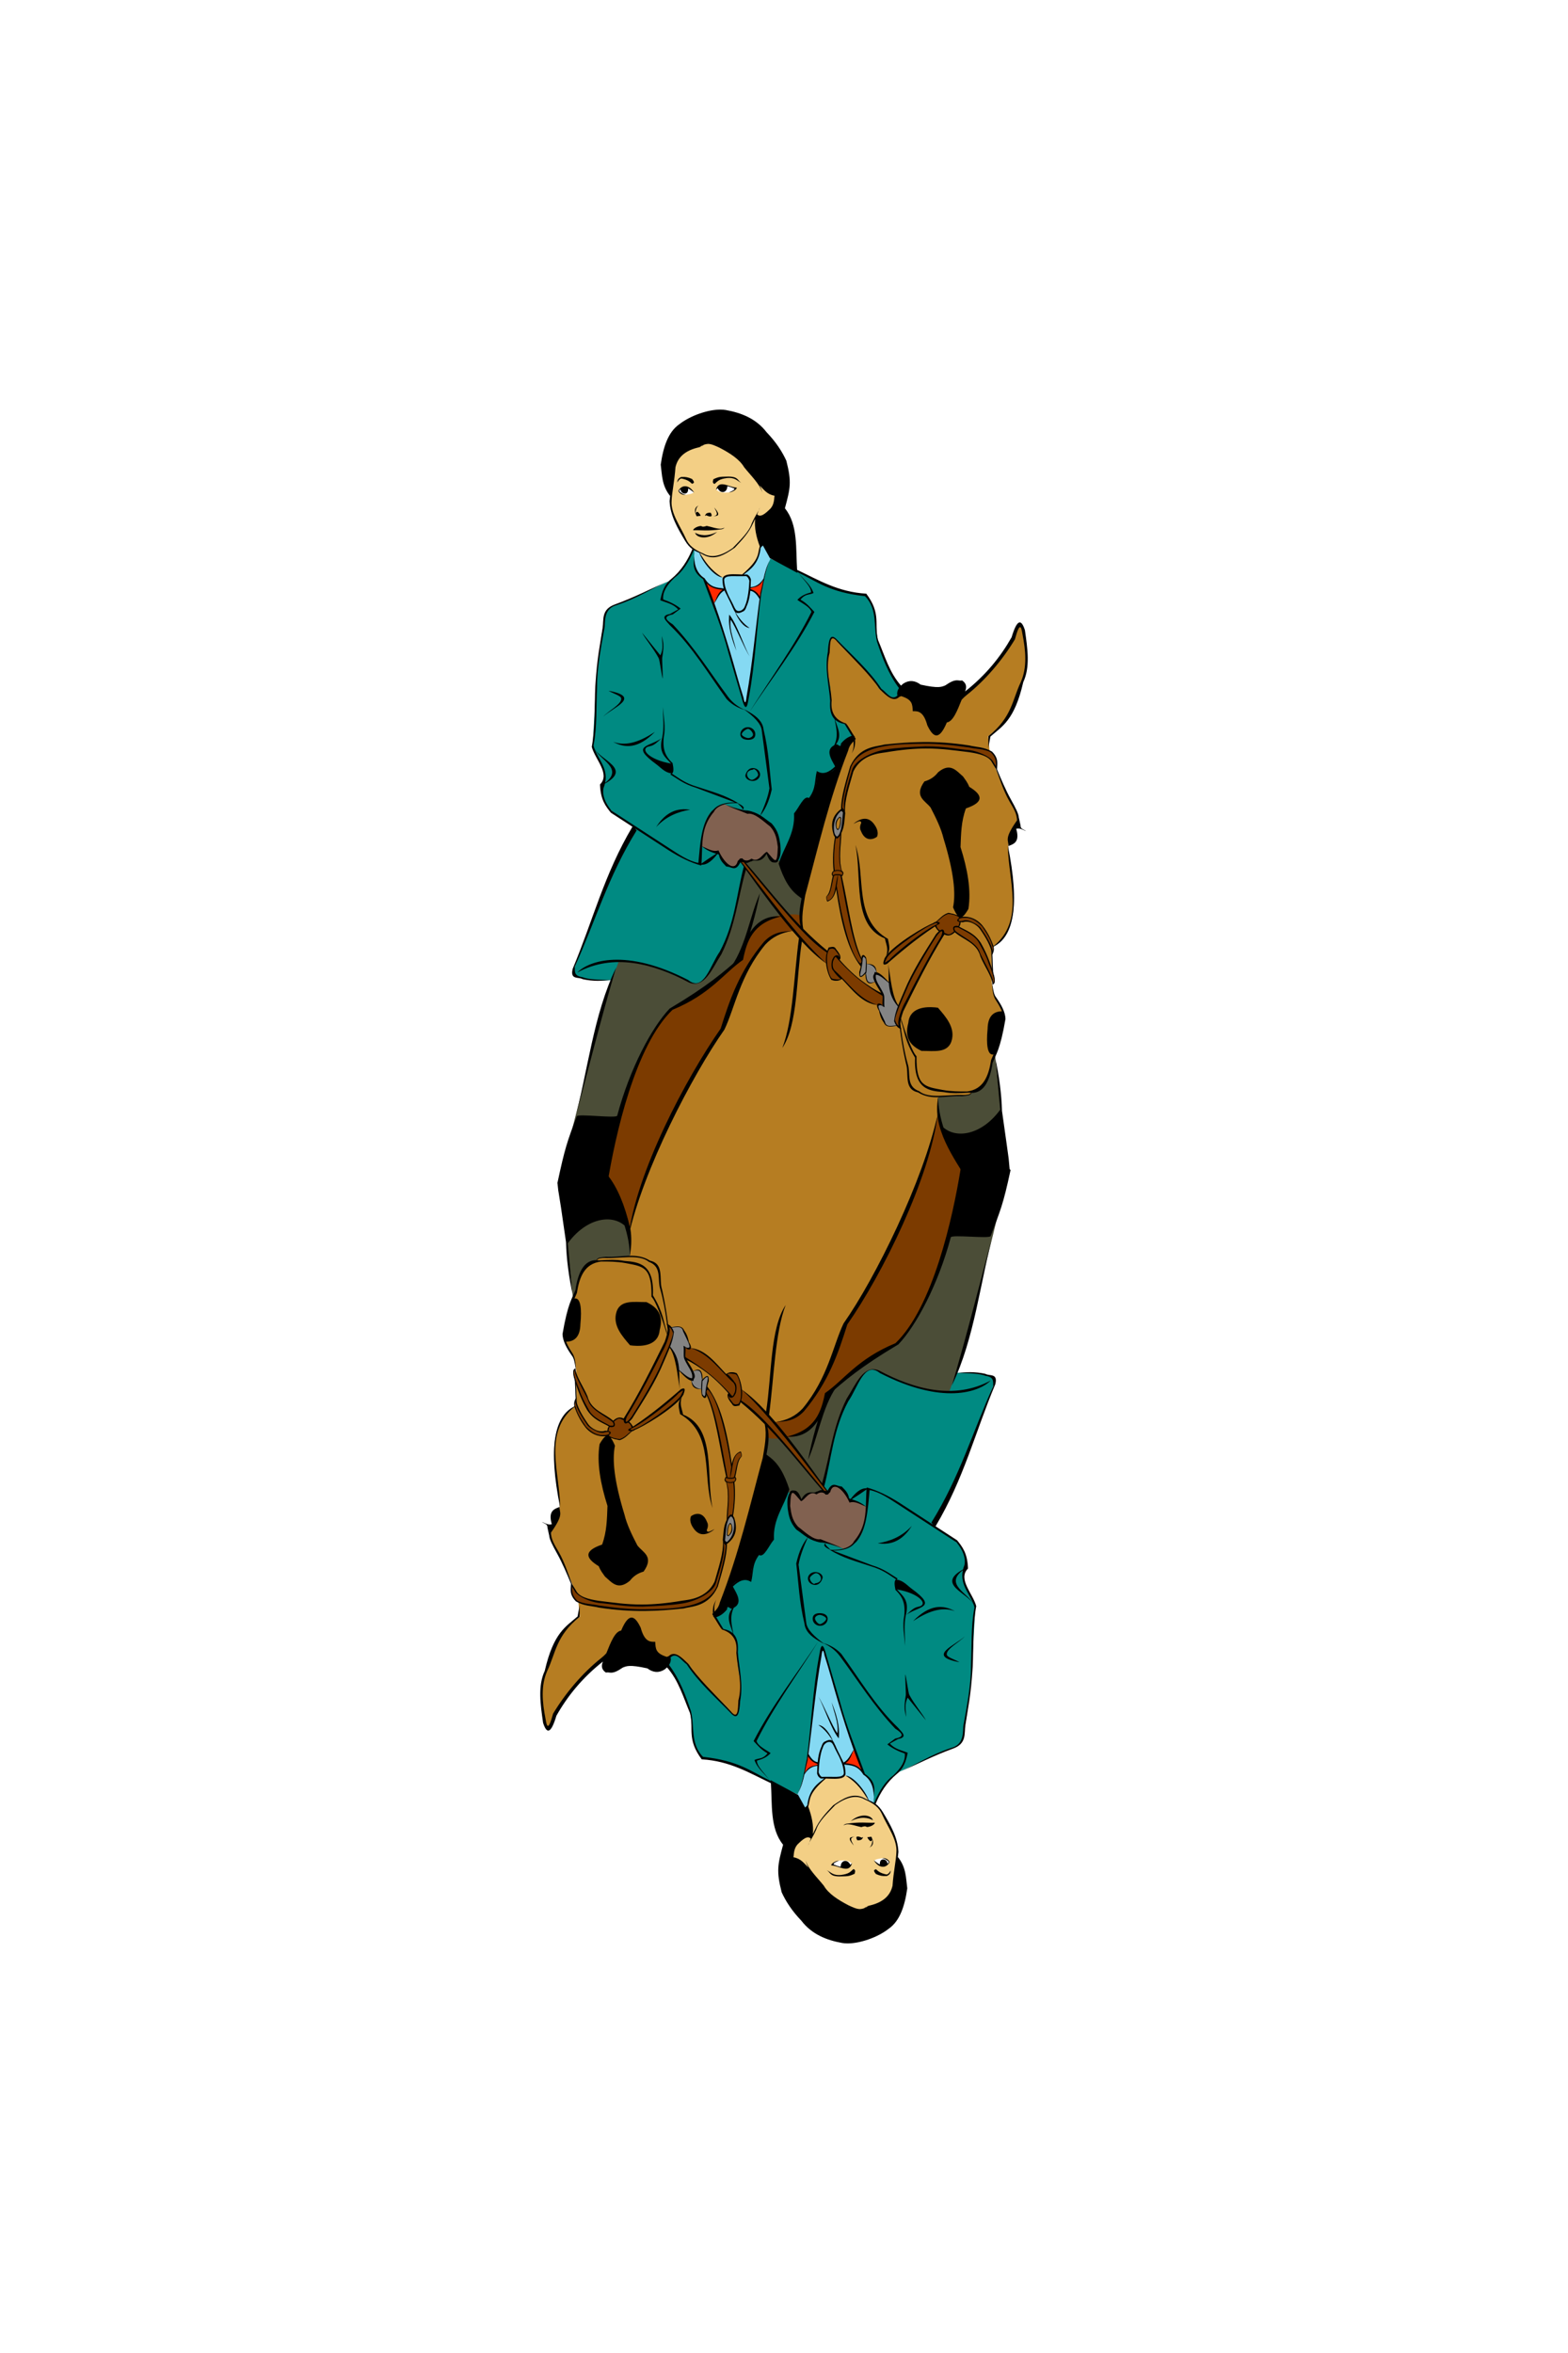<?xml version="1.0" encoding="UTF-8" standalone="no"?>
<!-- Created with Inkscape (http://www.inkscape.org/) -->

<svg
   xmlns:dc="http://purl.org/dc/elements/1.1/"
   xmlns:cc="http://creativecommons.org/ns#"
   xmlns:rdf="http://www.w3.org/1999/02/22-rdf-syntax-ns#"
   xmlns:svg="http://www.w3.org/2000/svg"
   xmlns="http://www.w3.org/2000/svg"
   xmlns:sodipodi="http://sodipodi.sourceforge.net/DTD/sodipodi-0.dtd"
   xmlns:inkscape="http://www.inkscape.org/namespaces/inkscape"
   id="svg4311"
   version="1.1"
   inkscape:version="0.48.4 r9939"
   width="1200.003"
   height="1799.997"
   sodipodi:docname="Rider.svg">
  <defs
     id="defs4315" />
  <sodipodi:namedview
     pagecolor="#ffffff"
     bordercolor="#666666"
     borderopacity="1"
     objecttolerance="10"
     gridtolerance="10"
     guidetolerance="10"
     inkscape:pageopacity="0"
     inkscape:pageshadow="2"
     inkscape:window-width="1366"
     inkscape:window-height="709"
     id="namedview4313"
     showgrid="false"
     inkscape:zoom="0.28766782"
     inkscape:cx="504.44209"
     inkscape:cy="946.24288"
     inkscape:window-x="0"
     inkscape:window-y="27"
     inkscape:window-maximized="1"
     inkscape:current-layer="svg4311"
     fit-margin-top="313.33"
     fit-margin-left="413.47"
     fit-margin-right="413.47"
     fit-margin-bottom="313.32" />
  <g
     id="g5411"
     transform="translate(50.253,250.571)">
    <path
       sodipodi:nodetypes="ccccc"
       inkscape:connector-curvature="0"
       id="path5287"
       d="m 670.869,614.47 -7.945,-30.508 48.103,-29.78 4.969,46.941 c -17.056,30.448 -31.169,22.906 -45.127,13.347 z"
       style="fill:#4b4d37;fill-opacity:1;stroke:none" />
    <path
       sodipodi:nodetypes="ccccccccc"
       inkscape:connector-curvature="0"
       id="path5285"
       d="m 378.235,649.844 40.861,4.852 144.357,-202.621 10.169,-46.081 -56.886,-18.114 -11.441,48.623 -82.627,48.305 -12.076,38.771 z"
       style="fill:#4b4d37;fill-opacity:1;stroke:none" />
    <path
       sodipodi:nodetypes="cccccccccccccccccccccccscccccccc"
       inkscape:connector-curvature="0"
       id="path5281"
       d="m 479.769,170.089 1.798,0.225 0,14.157 6.517,7.865 c 16.366,31.236 22.076,62.471 31.011,93.707 l 1.573,2.921 10.786,-79.774 c 1.404,-12.576 3.841,-23.602 7.64,-32.584 l 23.146,10.786 c 15.121,6.736 26.809,15.435 49.662,17.753 3.017,4.542 7.026,3.88 7.836,20.011 2.101,11.847 -0.786,21.217 19.355,49.426 l -2.472,12.809 -45.393,40.898 c -2.332,26.185 -28.614,54.082 -42.921,81.123 l -6.292,-4.494 c -19.146,-10.393 -16.726,-6.092 -21.573,6.292 -7.48,29.064 -9.929,60.81 -29.152,83.611 -2.83,3.205 -6.149,9.811 -14.167,5.272 -16.042,-6.047 -29.723,-14.329 -53.754,-15.494 l -5.448,14.695 c -10.809,0.112 -21.691,0.349 -29.613,-4.49 0.439,-2.772 0.878,-5.539 2.689,-9.216 8.412,-22.128 18.484,-48.139 28.516,-73.732 4.023,-10.263 11.536,-19.981 15.436,-29.832 L 417.972,369.861 c -6.561,-5.188 -7.317,-12.034 -8.09,-18.876 7.692,-10.34 -1.587,-16.324 -6.555,-30.289 1.897,-32.75 2.543,-65.499 9.252,-98.249 0.312,-4.117 0.412,-8.24 13.111,-11.944 l 36.54,-16.77 c 11.051,-7.014 13.831,-15.407 17.539,-23.645 z"
       style="fill:#008a82;fill-opacity:1;stroke:none" />
    <path
       sodipodi:nodetypes="cccccccscccccccccccccccsccccccccc"
       inkscape:connector-curvature="0"
       id="path5265"
       d="m 433.475,635.762 99.788,-172.246 29.078,-11.441 2.701,-19.068 c 10.401,-38.136 17.841,-76.271 33.686,-114.407 l 5.496,-3.544 -8.192,-12.16 c -9.9,-2.297 -9.908,-7.893 -10.145,-16.632 -0.187,-6.896 -1.109,-16.598 -3.049,-22.325 0.052,-43.436 7.001,-22.507 12.076,-19.068 9.16,10.332 20.896,18.087 27.331,31.144 5.642,2.969 10.976,11.791 17.161,4.449 l 46.398,0 c 16.321,-9.096 29.455,-26.362 39.741,-42.809 4.907,-21.604 9.095,-3.044 9.836,9.123 1.02,13.812 -2.909,29.662 -12.076,47.669 -6.324,8.25 -12.219,14.782 -17.347,18.246 l 1.457,14.169 11.53,28.408 c 3.111,7.383 10.252,13.254 9.034,22.26 l -6.581,17.976 c -0.122,26.588 14.747,56.365 -10.805,77.542 -3.626,6.534 -1.476,13.893 -1.271,20.975 -1.173,6.474 -0.1,12.335 1.757,17.983 1.677,5.099 4.891,8.226 6.769,13.27 l -6.844,31.067 c -2.823,9.086 -4.757,24.355 -16.975,27.671 -0.689,1.194 -0.715,2.831 -3.073,2.914 -15.29,1.196 -23.198,-0.02 -23.584,3.07 0.437,11.201 3.013,21.547 6.433,31.555 l 15.177,29.462 -247.881,8.263 z"
       style="fill:#b67d22;fill-opacity:1;stroke:none" />
    <path
       sodipodi:nodetypes="ccssccccccccccscccccssc"
       inkscape:connector-curvature="0"
       id="path5244"
       d="m 638.194,535.14 c -1.479,-0.964 -3.152,-1.447 -3.483,-5.281 -0.011,-1.688 -0.248,-3.45 0.304,-5.046 5.831,-16.859 16.292,-35.097 26.629,-52.427 2.709,-4.543 5.079,-7.859 7.111,-9.941 l -3.595,-4.494 c -16.088,9.614 -25.662,19.227 -38.492,28.841 -0.767,-2.669 0.447,-4.067 2.193,-6.737 10.876,-9.7 23.115,-18.848 37.149,-24.987 7.705,-8.42 13.209,-8.248 17.95,-3.541 8.865,-2.129 19.976,1.962 26.144,23.895 l -0.618,2.528 c -5.174,-13.087 -11.125,-27.414 -24.709,-23.2 -0.102,1.852 -0.746,1.98 -1.425,3.727 3.686,1.493 9.44,3.922 13.87,8.877 5.466,6.114 9.504,15.488 12.208,24.641 0.26,3.291 3.128,8.242 0.449,9.663 -2.87,-10.994 -9.581,-19.787 -12.29,-26.932 -4.579,-4.838 -11.779,-8.818 -17.597,-12.73 -2.547,3.366 -5.094,2.639 -7.64,1.91 -7.715,11.438 -16.144,27.421 -23.498,40.89 -3.634,6.654 -6.96,12.917 -8.949,18.731 -1.32,3.857 -1.739,7.797 -1.71,11.614 z"
       style="fill:#7c3b00;fill-opacity:1;stroke:none" />
    <path
       sodipodi:nodetypes="cccccccccccc"
       inkscape:connector-curvature="0"
       id="path5246"
       d="m 608.531,487.837 c -11.797,-14.55 -13.929,-39.334 -19.101,-60.898 0.123,4.071 -2.355,11.741 -6.517,11.461 -0.247,-0.646 -0.603,0.359 -0.449,-3.371 3.089,-1.261 3.588,-9.646 5.168,-15.056 -2.339,-1.714 -0.377,-3.184 0.449,-4.719 -0.877,-9.187 -0.156,-17.412 1.096,-25.538 1.155,1.301 2.694,-1.543 4.045,-2.392 -0.852,10.173 -1.277,19.447 0.701,28.829 1.584,1.261 1.034,2.358 -0.116,3.408 4.437,21.336 6.538,45.146 15.622,63.771 z"
       style="fill:#7c3b00;fill-opacity:1;stroke:none" />
    <path
       sodipodi:nodetypes="ccscccccccc"
       inkscape:connector-curvature="0"
       id="path5248"
       d="m 518.908,408.431 c 20.579,23.701 38.947,49.245 64.192,69.058 3.102,-5.054 3.936,-3.208 6.733,-0.511 2.668,2.573 3.648,5.131 2.147,6.855 11.355,13.682 24.231,21.249 33.63,26.251 l -0.238,8.763 c -1.649,-1.054 -2.887,-0.596 -4.241,-0.569 -9.758,-1.762 -18.449,-11.932 -27.219,-20.093 -4.666,2.935 -10.325,2.437 -11.497,-11.286 -25.801,-22.732 -45.68,-52.41 -66.466,-78.387 z"
       style="fill:#7c3b00;fill-opacity:1;stroke:none" />
    <path
       sodipodi:nodetypes="cccccccccc"
       inkscape:connector-curvature="0"
       id="path5250"
       d="m 596.06,369.861 c -0.426,-13.107 4.329,-23.624 8.09,-34.494 9.775,-9.92 19.55,-10.734 29.325,-12.247 27.319,-4.743 46.491,-1.046 65.617,2.697 7.214,2.191 11.127,6.129 13.258,11.011 0.745,-4.925 -0.821,-9.307 -5.168,-13.034 -25.951,-5.286 -52.548,-9.244 -83.819,-3.595 -16.442,3.043 -21.266,10.646 -24.045,20.224 -2.828,9.363 -4.884,18.726 -5.618,28.09 z"
       style="fill:#7c3b00;fill-opacity:1;stroke:none" />
    <path
       sodipodi:nodetypes="sccccscccc"
       inkscape:connector-curvature="0"
       id="path5252"
       d="m 594.469,369.041 c -0.366,-0.049 -0.771,0.238 -1.156,0.406 -6.43,4.733 -7.203,11.469 -4.75,19.375 1.405,2.185 3.21,0.84 5.25,-2.688 l 2.062,-12.094 c -0.26,-3.931 -0.797,-4.918 -1.406,-5 z m -3.219,6.688 c 1.524,-2.319 2.277,-0.589 1.997,1.668 -0.617,3.388 -0.936,7.705 -3.173,6.03 -1.21,-4.896 0.148,-6.057 1.176,-7.698 z"
       style="fill:#848484;fill-opacity:1;stroke:none" />
    <path
       sodipodi:nodetypes="cccccccccccccc"
       inkscape:connector-curvature="0"
       id="path5257"
       d="m 635.911,534.226 -1.43,-4.449 3.019,-10.964 c -5.222,-5.932 -4.934,-11.864 -7.15,-17.797 l -9.852,-7.15 c 0.53,-4.883 -3.941,-6.837 -7.627,-7.15 -0.522,-6.477 -1.824,-5.936 -3.178,-4.926 L 609.057,488.94 c -1.798,5.937 -2.999,10.91 2.701,4.767 1.45,3.264 -0.32,9.748 7.309,6.833 l 6.038,9.057 0.636,9.057 c -4.674,-1.396 -5.974,-2.594 -0.477,11.123 1.364,3.486 4.218,5.606 10.646,4.449 z"
       style="fill:#848484;fill-opacity:1;stroke:none" />
    <path
       sodipodi:nodetypes="scccccccccccccsscccccscccccc"
       inkscape:connector-curvature="0"
       id="path5267"
       d="m 491.938,87.197 c -8.941,0.008 -16.585,6.433 -28.281,16.25 l -0.625,24.312 c -0.311,13.378 2.711,16.155 4.75,22.094 4.136,6.844 6.633,15.859 13.031,19.688 l 4.312,2.406 c 3.811,7.346 9.063,14.186 17.938,19.844 1.682,-3.957 10.166,-1.894 15.594,-2.531 8.782,-6.69 12.084,-14.998 13.344,-22.406 l -4.469,-20.188 1.281,-2.844 c 4.345,5.418 10.169,-3.832 13.344,-7 l 0.969,-8.906 -25.438,-27.656 c -11.052,-9.209 -18.796,-13.069 -25.75,-13.062 z m 11,33.25 c 1.175,0.025 2.481,0.239 3.781,0.469 1.757,1.212 7.574,1.125 4.625,3.844 l -3.344,1.25 c -4.199,0.616 -7.796,0.279 -10.094,-2.062 l 0.719,-1.094 c 0.744,-1.946 2.355,-2.447 4.312,-2.406 z m -26.312,2.219 c 2.007,0.802 2.961,2.183 4.031,3.5 -1.602,1.275 -3.702,1.313 -6.013,1.738 -1.589,0.068 -3.786,-0.377 -5.55,-2.863 l 1.344,-1.812 c 3.06,-1.808 4.19,-0.481 6.188,-0.562 z"
       style="fill:#f3cf85;fill-opacity:1;stroke:none" />
    <path
       sodipodi:nodetypes="cccc"
       inkscape:connector-curvature="0"
       id="path5277"
       d="m 489.544,195.144 14.045,4.607 -7.753,13.258 z"
       style="fill:#ff2900;fill-opacity:1;stroke:none" />
    <path
       inkscape:connector-curvature="0"
       id="path5279"
       d="m 523.589,198.627 0,3.258 7.753,4.607 3.146,-14.045 z"
       style="fill:#ff2900;fill-opacity:1;stroke:none" />
    <path
       sodipodi:nodetypes="ccccccccccccccccc"
       inkscape:connector-curvature="0"
       id="path5275"
       d="m 481.144,170.111 c -0.593,4.685 0.091,9.22 0.636,14.539 l 6.674,7.627 c 5.244,8.605 10.487,6.321 15.731,7.786 -4.333,2.936 -5.803,6.913 -7.945,10.646 l 23.517,78.019 2.383,-4.926 9.137,-76.986 c -1.604,-3.069 -3.983,-5.228 -7.389,-6.435 l -0.159,-1.271 c 6.955,-0.891 7.962,-3.592 10.328,-5.879 1.723,-6.559 3.5,-12.822 5.641,-17.082 0.904,-5.345 -3.196,-13.43 -7.707,-9.296 -1.667,11.686 -7.505,17.57 -13.983,22.564 -5.158,0.525 -10.631,-0.685 -15.413,1.907 -12.561,-7.309 -14.954,-14.778 -17.876,-19.544 z"
       style="fill:#85d9f3;fill-opacity:1;stroke:none" />
    <path
       sodipodi:nodetypes="cccccccccc"
       inkscape:connector-curvature="0"
       id="path5283"
       d="m 486.96,397.052 c 4.172,2.061 8.373,4.262 12.135,4.27 5.696,9.067 11.449,16.802 17.977,6.517 2.577,0.319 4.756,1.755 8.315,-0.674 3.557,0.837 7.145,-0.476 10.786,-5.393 6.892,10.446 8.62,5.786 9.888,-0.225 0.023,-19.596 -5.837,-16.772 -8.989,-24.269 -5.393,-2.644 -10.786,-6.245 -16.18,-6.741 l -17.067,-5.922 c -11.44,3.587 -17.273,13.194 -16.865,32.439 z"
       style="fill:#816150;fill-opacity:1;stroke:none" />
    <path
       inkscape:connector-curvature="0"
       id="path5242"
       d="m 709.204,479.073 0.674,15.955 -0.899,-2.697 -0.674,-16.629 z"
       style="fill:#000000;fill-opacity:1;stroke:none" />
    <path
       sodipodi:nodetypes="cccccccccccccsccc"
       inkscape:connector-curvature="0"
       id="path5263"
       d="m 560.989,434.852 c -7.479,-7.411 -11.729,-14.472 -14.674,-24.851 2.922,-8.457 6.002,-13.554 9.656,-22.142 3.675,-4.498 0.377,-12.002 3.058,-17.154 2.462,-4.385 6.65,-9.022 8.871,-10.005 6.654,-3.519 6.953,-14.622 7.323,-20.481 3.938,3.844 12.802,-0.326 14.688,-4.273 0.233,-3.496 -5.755,-7.106 -4.528,-11.886 0.4,-2.252 4.981,-5.248 5.839,-3.54 0.814,1.84 1.129,1.884 2.564,-0.624 0.897,-1.91 8.528,-9.15 8.903,-6.89 0.229,0.141 0.695,2.476 0.567,2.565 -4.052,3.493 -5.469,7.386 -7.215,11.948 -5.879,15.667 -12.82,38.226 -19.69,62.696 -4.41,15.708 -11.274,43.833 -11.524,45.674 -0.025,0.581 -0.413,1.117 -0.803,1.549 z"
       style="fill:#000000;fill-opacity:1;fill-rule:nonzero;stroke:none" />
    <path
       sodipodi:nodetypes="ccccc"
       inkscape:connector-curvature="0"
       id="path5289"
       d="m 509.746,488.304 c 10.845,-15.616 14.196,-39.155 21.61,-55.614 -2.991,15.183 -7.924,33.387 -14.619,50.53 l -5.085,4.449 z"
       style="fill:#000000;fill-opacity:1;stroke:none" />
    <g
       id="g5291-7"
       transform="matrix(-1,0,0,-1,1099.496,1258.231)">
      <path
         style="fill:#4b4d37;fill-opacity:1;stroke:none"
         d="m 670.869,573.835 -7.945,-30.508 48.103,-29.78 4.969,46.941 c -17.056,30.448 -31.169,22.906 -45.127,13.347 z"
         id="path5287-3"
         inkscape:connector-curvature="0"
         sodipodi:nodetypes="ccccc" />
      <path
         style="fill:#4b4d37;fill-opacity:1;stroke:none"
         d="m 378.46,613.026 40.637,1.036 144.357,-202.621 10.169,-46.081 -56.886,-18.114 -11.441,48.623 -82.627,48.305 -12.076,38.771 c -11.291,43.796 -23.116,87.991 -32.133,130.081 z"
         id="path5285-1"
         inkscape:connector-curvature="0"
         sodipodi:nodetypes="ccccccccc" />
      <path
         style="fill:#008a82;fill-opacity:1;stroke:none"
         d="m 479.769,129.454 1.798,0.225 0,14.157 6.517,7.865 c 16.366,31.236 22.076,62.471 31.011,93.707 l 1.573,2.921 10.786,-79.774 c 1.404,-12.576 3.841,-23.602 7.64,-32.584 l 23.146,10.786 c 15.121,6.736 26.809,15.435 49.662,17.753 3.017,4.542 7.026,3.88 7.836,20.011 2.101,11.847 -0.786,21.217 19.355,49.426 l -2.472,12.809 -45.393,40.898 c -2.332,26.185 -28.614,54.082 -42.921,81.123 l -6.292,-4.494 c -19.146,-10.393 -16.726,-6.092 -21.573,6.292 -7.48,29.064 -9.929,60.81 -29.152,83.611 -2.83,3.205 -6.149,9.811 -14.167,5.272 -16.042,-6.047 -29.723,-14.329 -53.754,-15.494 l -5.448,14.695 c -10.809,0.112 -21.691,0.349 -29.613,-4.49 0.439,-2.772 0.878,-5.539 2.689,-9.216 8.412,-22.128 18.484,-48.139 28.516,-73.732 4.023,-10.263 11.536,-19.981 15.436,-29.832 l -16.979,-12.162 c -6.561,-5.188 -7.317,-12.034 -8.09,-18.876 7.692,-10.34 -1.587,-16.324 -6.555,-30.289 1.897,-32.75 2.543,-65.499 9.252,-98.249 0.312,-4.117 0.412,-8.24 13.111,-11.944 l 36.54,-16.77 c 11.051,-7.014 13.831,-15.407 17.539,-23.645 z"
         id="path5281-9"
         inkscape:connector-curvature="0"
         sodipodi:nodetypes="cccccccccccccccccccccccscccccccc" />
      <path
         style="fill:#b67d22;fill-opacity:1;stroke:none"
         d="m 433.475,595.127 99.788,-172.246 29.078,-11.441 2.701,-19.068 c 10.401,-38.136 17.841,-76.271 33.686,-114.407 l 5.496,-3.544 -8.192,-12.16 c -9.9,-2.297 -9.908,-7.893 -10.145,-16.632 -0.187,-6.896 -1.109,-16.598 -3.049,-22.325 0.052,-43.436 7.001,-22.507 12.076,-19.068 9.16,10.332 20.896,18.087 27.331,31.144 5.642,2.969 10.976,11.791 17.161,4.449 l 46.398,0 c 16.321,-9.096 29.455,-26.362 39.741,-42.809 4.907,-21.604 9.095,-3.044 9.836,9.123 1.02,13.812 -2.909,29.662 -12.076,47.669 -6.324,8.25 -12.219,14.782 -17.347,18.246 l 1.457,14.169 11.53,28.408 c 3.111,7.383 10.252,13.254 9.034,22.26 l -6.581,17.976 c -0.122,26.588 14.747,56.365 -10.805,77.542 -3.626,6.534 -1.476,13.893 -1.271,20.975 -1.173,6.474 -0.1,12.335 1.757,17.983 1.677,5.099 4.891,8.226 6.769,13.27 l -6.844,31.067 c -2.823,9.086 -4.757,24.355 -16.975,27.671 -0.689,1.194 -0.715,2.831 -3.073,2.914 -15.29,1.196 -23.198,-0.02 -23.584,3.07 0.437,11.201 3.013,21.547 6.433,31.555 l 15.177,29.462 -247.881,8.263 z"
         id="path5265-7"
         inkscape:connector-curvature="0"
         sodipodi:nodetypes="cccccccscccccccccccccccsccccccccc" />
      <path
         style="fill:#7c3b00;fill-opacity:1;stroke:none"
         d="m 638.194,494.505 c -1.479,-0.964 -3.152,-1.447 -3.483,-5.281 -0.011,-1.688 -0.248,-3.45 0.304,-5.046 5.831,-16.859 16.292,-35.097 26.629,-52.427 2.709,-4.543 5.079,-7.859 7.111,-9.941 l -3.595,-4.494 c -16.088,9.614 -25.662,19.227 -38.492,28.841 -0.767,-2.669 0.447,-4.067 2.193,-6.737 10.876,-9.7 23.115,-18.848 37.149,-24.987 7.705,-8.42 13.209,-8.248 17.95,-3.541 8.865,-2.129 19.976,1.962 26.144,23.895 l -0.618,2.528 c -5.174,-13.087 -11.125,-27.414 -24.709,-23.2 -0.102,1.852 -0.746,1.98 -1.425,3.727 3.686,1.493 9.44,3.922 13.87,8.877 5.466,6.114 9.504,15.488 12.208,24.641 0.26,3.291 3.128,8.242 0.449,9.663 -2.87,-10.994 -9.581,-19.787 -12.29,-26.932 -4.579,-4.838 -11.779,-8.818 -17.597,-12.73 -2.547,3.366 -5.094,2.639 -7.64,1.91 -7.715,11.438 -16.144,27.421 -23.498,40.89 -3.634,6.654 -6.96,12.917 -8.949,18.731 -1.32,3.857 -1.739,7.797 -1.71,11.614 z"
         id="path5244-2"
         inkscape:connector-curvature="0"
         sodipodi:nodetypes="ccssccccccccccscccccssc" />
      <path
         style="fill:#7c3b00;fill-opacity:1;stroke:none"
         d="m 608.531,447.202 c -11.797,-14.55 -13.929,-39.334 -19.101,-60.898 0.123,4.071 -2.355,11.741 -6.517,11.461 -0.247,-0.646 -0.603,0.359 -0.449,-3.371 3.089,-1.261 3.588,-9.646 5.168,-15.056 -2.339,-1.714 -0.377,-3.184 0.449,-4.719 -0.877,-9.187 -0.156,-17.412 1.096,-25.538 1.155,1.301 2.694,-1.543 4.045,-2.392 -0.852,10.173 -1.277,19.447 0.701,28.829 1.584,1.261 1.034,2.358 -0.116,3.408 4.437,21.336 6.538,45.146 15.622,63.771 z"
         id="path5246-0"
         inkscape:connector-curvature="0"
         sodipodi:nodetypes="cccccccccccc" />
      <path
         style="fill:#7c3b00;fill-opacity:1;stroke:none"
         d="m 518.908,367.796 c 20.579,23.701 38.947,49.245 64.192,69.058 3.102,-5.054 3.936,-3.208 6.733,-0.511 2.668,2.573 3.648,5.131 2.147,6.855 11.355,13.682 24.231,21.249 33.63,26.251 l -0.238,8.763 c -1.649,-1.054 -2.887,-0.596 -4.241,-0.569 -9.758,-1.762 -18.449,-11.932 -27.219,-20.093 -4.666,2.935 -10.325,2.437 -11.497,-11.286 -25.801,-22.732 -45.68,-52.41 -66.466,-78.387 z"
         id="path5248-1"
         inkscape:connector-curvature="0"
         sodipodi:nodetypes="ccscccccccc" />
      <path
         style="fill:#7c3b00;fill-opacity:1;stroke:none"
         d="m 596.06,329.226 c -0.426,-13.107 4.329,-23.624 8.09,-34.494 9.775,-9.92 19.55,-10.734 29.325,-12.247 27.319,-4.743 46.491,-1.046 65.617,2.697 7.214,2.191 11.127,6.129 13.258,11.011 0.745,-4.925 -0.821,-9.307 -5.168,-13.034 -25.951,-5.286 -52.548,-9.244 -83.819,-3.595 -16.442,3.043 -21.266,10.646 -24.045,20.224 -2.828,9.363 -4.884,18.726 -5.618,28.09 z"
         id="path5250-2"
         inkscape:connector-curvature="0"
         sodipodi:nodetypes="cccccccccc" />
      <path
         style="fill:#848484;fill-opacity:1;stroke:none"
         d="m 594.469,328.406 c -0.366,-0.049 -0.771,0.238 -1.156,0.406 -6.43,4.733 -7.203,11.469 -4.75,19.375 1.405,2.185 3.21,0.84 5.25,-2.688 l 2.062,-12.094 c -0.26,-3.931 -0.797,-4.918 -1.406,-5 z m -3.219,6.688 c 1.524,-2.319 2.277,-0.589 1.997,1.668 -0.617,3.388 -0.936,7.705 -3.173,6.03 -1.21,-4.896 0.148,-6.057 1.176,-7.698 z"
         id="path5252-7"
         inkscape:connector-curvature="0"
         sodipodi:nodetypes="sccccscccc" />
      <path
         style="fill:#848484;fill-opacity:1;stroke:none"
         d="m 635.911,493.591 -1.43,-4.449 3.019,-10.964 c -5.222,-5.932 -4.934,-11.864 -7.15,-17.797 l -9.852,-7.15 c 0.53,-4.883 -3.941,-6.837 -7.627,-7.15 -0.522,-6.477 -1.824,-5.936 -3.178,-4.926 l -0.636,7.15 c -1.798,5.937 -2.999,10.91 2.701,4.767 1.45,3.264 -0.32,9.748 7.309,6.833 l 6.038,9.057 0.636,9.057 c -4.674,-1.396 -5.974,-2.594 -0.477,11.123 1.364,3.486 4.218,5.606 10.646,4.449 z"
         id="path5257-4"
         inkscape:connector-curvature="0"
         sodipodi:nodetypes="cccccccccccccc" />
      <path
         style="fill:#7c3b00;fill-opacity:1;stroke:none"
         d="m 503.814,492.82 c 13.101,-29.46 18.06,-67.776 53.274,-71.964 8.424,1.219 6.644,-9.1 4.827,-11.556 -0.817,-1.105 -4.596,-1.438 -14.397,-0.338 -22.934,3.034 -26.751,18.536 -30.67,33.971 -17.784,15.251 -35.621,31.09 -52.584,37.303 -25.258,21.745 -48.752,89.088 -50.11,134.38 l 18.093,40.016 c 10.917,-45.44 40.784,-118.558 71.566,-161.813 z"
         id="path5259-6"
         inkscape:connector-curvature="0"
         sodipodi:nodetypes="ccscccccc" />
      <path
         style="fill:#f3cf85;fill-opacity:1;stroke:none"
         d="m 491.938,46.562 c -8.941,0.008 -16.585,6.433 -28.281,16.25 l -0.625,24.312 c -0.311,13.378 2.711,16.155 4.75,22.094 4.136,6.844 6.633,15.859 13.031,19.688 l 4.312,2.406 c 3.811,7.346 9.063,14.186 17.938,19.844 1.682,-3.957 10.166,-1.894 15.594,-2.531 8.782,-6.69 12.084,-14.998 13.344,-22.406 l -4.469,-20.188 1.281,-2.844 c 4.345,5.418 10.169,-3.832 13.344,-7 L 543.125,87.281 517.688,59.625 c -11.052,-9.209 -18.796,-13.069 -25.75,-13.062 z m 11,33.25 c 1.175,0.025 2.481,0.239 3.781,0.469 1.757,1.212 7.574,1.125 4.625,3.844 L 508,85.375 c -4.199,0.616 -7.796,0.279 -10.094,-2.062 l 0.719,-1.094 c 0.744,-1.946 2.355,-2.447 4.312,-2.406 z m -26.312,2.219 c 2.007,0.802 2.961,2.183 4.031,3.5 -1.602,1.275 -3.702,1.313 -6.013,1.738 -1.589,0.068 -3.786,-0.377 -5.55,-2.863 l 1.344,-1.812 c 3.06,-1.808 4.19,-0.481 6.188,-0.562 z"
         id="path5267-2"
         inkscape:connector-curvature="0"
         sodipodi:nodetypes="scccccccccccccsscccccscccccc" />
      <path
         style="fill:#ff2900;fill-opacity:1;stroke:none"
         d="m 489.544,154.509 14.045,4.607 -7.753,13.258 z"
         id="path5277-7"
         inkscape:connector-curvature="0"
         sodipodi:nodetypes="cccc" />
      <path
         style="fill:#ff2900;fill-opacity:1;stroke:none"
         d="m 523.589,157.993 0,3.258 7.753,4.607 3.146,-14.045 z"
         id="path5279-2"
         inkscape:connector-curvature="0" />
      <path
         style="fill:#85d9f3;fill-opacity:1;stroke:none"
         d="m 481.144,129.476 c -0.593,4.685 0.091,9.22 0.636,14.539 l 6.674,7.627 c 5.244,8.605 10.487,6.321 15.731,7.786 -4.333,2.936 -5.803,6.913 -7.945,10.646 l 23.517,78.019 2.383,-4.926 9.137,-76.986 c -1.604,-3.069 -3.983,-5.228 -7.389,-6.435 l -0.159,-1.271 c 6.955,-0.891 7.962,-3.592 10.328,-5.879 1.723,-6.559 3.5,-12.822 5.641,-17.082 0.904,-5.345 -3.196,-13.43 -7.707,-9.296 -1.667,11.686 -7.505,17.57 -13.983,22.564 -5.158,0.525 -10.631,-0.685 -15.413,1.907 -12.561,-7.309 -14.954,-14.778 -17.876,-19.544 z"
         id="path5275-8"
         inkscape:connector-curvature="0"
         sodipodi:nodetypes="ccccccccccccccccc" />
      <path
         style="fill:#816150;fill-opacity:1;stroke:none"
         d="m 486.96,356.417 c 4.172,2.061 8.373,4.262 12.135,4.27 5.696,9.067 11.449,16.802 17.977,6.517 2.577,0.319 4.756,1.755 8.315,-0.674 3.557,0.837 7.145,-0.476 10.786,-5.393 6.892,10.446 8.62,5.786 9.888,-0.225 0.023,-19.596 -5.837,-16.772 -8.989,-24.269 -5.393,-2.644 -10.786,-6.245 -16.18,-6.741 l -17.067,-5.922 c -11.44,3.587 -17.273,13.194 -16.865,32.439 z"
         id="path5283-1"
         inkscape:connector-curvature="0"
         sodipodi:nodetypes="cccccccccc" />
      <path
         style="fill:#000000;fill-opacity:1;stroke:none"
         d="m 501.281,22.125 c -9.963,-0.074 -23.535,4.786 -31.75,11.281 -8.388,5.885 -12.184,17.12 -14.125,30.844 1.061,7.999 0.783,16.001 7.219,24 -0.167,1.294 -0.317,2.571 -0.438,3.812 0.464,11.181 6.192,20.866 11.688,30.125 1.958,3.298 3.881,5.311 5.75,6.688 -3.536,8.526 -8.416,16.432 -16.281,22.938 -5.029,4.002 -7.09,9.804 -8.25,16.188 4.714,1.855 9.773,2.654 13.656,7 l -6.344,3.5 c -7.73,1.398 -2.859,5.162 0,8.562 17.53,16.767 29.53,37.384 43.531,56.594 4.555,4.772 9.101,6.732 13.656,8.25 -4.46,-2.277 -8.85,-4.922 -12.719,-10.156 -13.758,-18.487 -25.284,-37.36 -42.25,-55.312 -4.739,-3.081 -8.238,-6.019 0,-7.625 l 6.031,-4.438 c -3.946,-3.169 -8.502,-5.324 -13.344,-7 -0.629,-5.35 2.605,-10.882 8.562,-16.531 6.092,-4.533 10.952,-11.816 14.844,-21.219 1.423,0.882 2.834,1.458 4.188,2.031 2.639,7.374 11.935,18.528 17.719,18.844 -9.457,-5.769 -13.308,-12.41 -17.406,-18.719 1.115,0.475 2.19,0.962 3.25,1.625 8.688,4.44 16.147,-0.542 23.594,-5.625 5.494,-5.792 10.931,-11.589 13.938,-18.625 0.657,-1.277 1.177,-2.429 1.656,-3.469 -0.649,6.795 0.839,13.833 3.531,21 -1.693,5.82 0.194,9.906 -13.438,21.562 -2.318,-0.067 -4.704,-0.208 -6.906,-0.188 -4.418,0.04 -7.973,0.726 -8.188,4 0.115,3.075 0.488,5.222 1,6.906 -5.089,-0.643 -10.27,-0.577 -14.531,-7.562 -0.018,-0.043 -0.044,-0.082 -0.062,-0.125 -4.856,-3.129 -7.973,-8.302 -8.062,-17.062 -0.531,5.863 -1.776,11.731 6.812,17.594 6.899,18.75 14.49,37.5 19.406,56.25 l 10.156,34.625 c 3.522,13.68 4.736,3.714 5.469,-0.531 5.004,-26.377 5.874,-52.529 9.469,-78.906 1.851,-8.445 2.758,-16.8 6.344,-25.438 -2.286,4.209 -3.495,8.853 -4.531,13.562 -3.123,4.953 -6.503,6.247 -9.938,6.594 0.107,-1.973 0.176,-3.935 0.25,-5.906 -0.448,-1.273 -0.721,-2.539 -2.906,-3.812 -0.822,0.036 -1.706,0.044 -2.594,0.031 4.11,-3.334 11.575,-7.514 12.969,-20.531 l 1.688,-1.688 5.375,9.688 21,11.281 c -0.019,-0.217 -0.044,-0.438 -0.062,-0.656 0.233,0.109 0.457,0.234 0.688,0.344 14.313,6.851 23.651,15.154 51.156,18.125 9.852,10.146 6.284,23.254 9.219,34.938 4.019,12.047 8.42,24.046 16.75,35.375 -1.111,1.682 -1.56,3.468 -1.312,5.344 0.144,0.035 0.265,0.059 0.406,0.094 -4.613,4.91 -8.464,-2.104 -12.594,-4.938 -9.13,-13.937 -22.268,-25.467 -34.156,-37.75 -5.247,-5.478 -6.221,1.352 -6.75,9.438 -2.507,13.465 0.808,25.137 1.781,37.531 -0.407,5.648 0.138,10.692 3.344,14.031 1.386,6.654 3.02,13.314 -0.25,19.969 -7.131,3.706 -2.16,10.949 0.688,16.25 -4.661,4.501 -9.308,6.602 -13.969,3.5 -1.897,6.862 -0.37,13.035 -6.062,20.656 -3.813,-2.458 -7.624,7.445 -11.438,11.75 0.957,15.743 -7.83,25.651 -11.75,38.469 3.623,11 8.345,20.906 17.531,26.344 -1.307,7.133 -2.574,14.273 -0.719,21.406 -15.174,-15.637 -27.944,-32.28 -41.938,-48.375 1.48,0.417 2.16,-0.748 4.625,-1.281 1.558,-1.845 6.772,2.452 11.281,-5.719 1.584,4.61 3.399,6.707 5.406,6.656 2.013,0.318 3.182,-0.217 3.5,-1.594 2.174,-3.477 1.905,-7.757 1.594,-12.062 -0.828,-5.149 -1.344,-10.249 -6.688,-16.219 -2.847,-1.81 -5.324,-4.117 -8.531,-6.094 3.364,-4.246 6.43,-9.91 8.656,-19.844 -1.809,-15.137 -2.311,-29.595 -6.281,-45.812 -0.598,-5.956 -5.055,-9.983 -10.844,-13.344 -1.42,-0.825 -2.889,-1.646 -4.438,-2.406 7.527,5.543 13.545,11.082 13.938,16.625 l 5.844,44.062 c -0.971,6.208 -3.72,13.294 -7,20.656 -2.598,-1.586 -5.686,-2.951 -9.781,-3.688 -2.951,0.25 -12.809,-2.76 -16.531,-4.438 3.328,2.015 9.057,3.823 16.531,6.969 5.399,-1.144 12.517,6.115 17.156,9.531 4.869,5.297 5.29,10.61 6.062,15.906 -0.565,14.737 -1.957,10.732 -8.281,3.656 -2.717,0.374 -6.224,8.828 -11.844,5.188 -3.684,2.673 -6.185,1.097 -7.062,-0.25 -3.284,0.595 -0.216,-0.968 -3.5,2.062 -1.866,7.998 -9.487,3.378 -14.781,-8.125 -4.164,1.449 -8.305,-1.39 -12.469,-3.062 0.413,-9.021 1.769,-17.97 9.031,-26.438 1.943,-4.325 9.002,-7.22 18.188,-6.562 1.063,1.641 4.071,3.297 3.688,4.938 2.292,-1.637 -0.162,-3.269 -3.469,-4.906 0.084,0.006 0.166,-0.007 0.25,0 -9.975,-6.382 -20.715,-8.984 -31.25,-12.562 -10.011,-2.934 -14.041,-6.63 -19.562,-10.125 1.55,-0.947 1.3,-4.171 0.469,-8.094 -7.087,-6.517 -7.339,-13.014 -6.75,-19.531 1.573,-7.803 -0.019,-15.588 -0.656,-23.375 0.163,7.999 1.027,16.482 -0.469,23.375 -3.093,11.972 2.603,15.143 6.719,19.906 -17.039,-2.821 -24.745,-11.706 -16.219,-13.25 3.426,-0.62 5.978,-3.368 8.844,-6 -9.489,6.726 -24.114,5.007 -3.844,19.844 3.197,2.34 6.528,6.373 11.344,6.875 -0.152,0.336 -0.348,0.663 -0.562,0.938 5.83,3.469 9.879,7.175 19.562,10.094 l 29.875,11.25 c -14.152,-0.077 -16.222,5.926 -17.5,6.281 -8.373,9.29 -9.138,24.92 -10.562,40 -7.416,-1.331 -14.834,-6.409 -22.25,-11.219 L 417.688,328.906 c -4.941,-6.06 -7.114,-11.821 -6.062,-17.281 0.47,-1.176 0.828,-2.32 1.094,-3.406 20.959,-11.513 -4.079,-18.097 -8.062,-26.938 3.529,8.684 22.825,15.213 8.188,26.375 2.594,-11.901 -6.328,-18.755 -8.875,-28.406 2.885,-15.056 1.958,-30.1 2.719,-45.156 -0.094,-14.464 3.051,-30.225 5.844,-45.844 0.249,-7.088 0.423,-14.212 9.438,-16.625 16.026,-5.454 25.917,-12.151 38.875,-18.219 -13.369,5.956 -25.506,12.326 -40.469,17.75 -10.527,3.822 -8.478,11.333 -9.438,17.969 -1.965,13.26 -4.177,21.919 -5.594,44.5 -0.722,15.461 0.132,30.538 -2.719,46.531 2.59,9.662 14.37,20.685 6.312,28.75 0.405,11.924 4.408,16.668 8.312,21.594 l 16.5,10.719 c -21.591,36.225 -30.471,72.462 -45.719,108.688 -2.189,8.732 4.514,6.02 7.625,7.938 8.126,1.755 14.831,1.384 21.281,0.625 -9.183,-0.082 -17.446,-0.459 -21.594,-2.219 -6.638,-0.874 -5.554,-4.636 -5.719,-7.938 15.784,-34.746 25.455,-69.06 47.344,-104.25 L 435.688,342.469 461.5,359.25 c 8.315,5.246 16.654,9.432 24.969,11.688 0.021,-0.23 0.043,-0.457 0.062,-0.688 4.714,0.442 9.118,-4.169 12.188,-8.125 0.394,0.118 0.793,0.26 1.188,0.375 0.743,4.527 3.348,6.727 5.719,9.219 3.602,-0.229 6.711,4.219 10.312,-2.531 0.197,-0.381 0.394,-0.655 0.562,-0.844 0.808,1.133 1.656,2.267 2.469,3.406 -5.659,21.706 -6.76,43.419 -18.438,65.125 -7.31,10.414 -12.212,31.264 -24.156,21.594 -47.853,-24.633 -76.007,-14.672 -84.844,-5.719 27.706,-15.031 58.513,-6.746 85.469,7.625 11.901,4.926 17.715,-10.508 24.812,-21.594 10.884,-21.823 12.488,-42.872 18.812,-64.688 8.712,12.19 17.666,24.508 26.5,35.688 -15.188,-1.104 -25.683,9.536 -31.469,31.938 -11.915,10.519 -23.99,21.112 -53.469,38.656 -13.649,14.363 -30.43,45.777 -40.092,81.888 -0.609,2.277 -29.696,-1.256 -30.528,0.953 -7.225,19.181 -9.478,23.627 -15.229,50.613 3.897,2.942 19.221,9.812 38.149,1.233 6.106,-37.998 21.378,-106.423 49.95,-133.78 29.362,-12.168 39.15,-27.982 53.938,-38.219 2.919,-14.408 7.361,-28.03 28.844,-33.156 4.709,5.954 9.394,11.557 13.969,16.625 -3.872,28.627 -4.509,62.901 -12.719,83.938 C 560.487,492.352 559.034,456.908 563.438,429 c 6.429,6.91 12.63,12.665 18.469,16.656 C 559.061,424.188 536.87,393.39 517.375,368.375 l 0.125,-0.312 c 0.465,0.218 0.852,0.709 1.312,0.188 27.568,33.356 47.802,59.026 63.719,69.188 -0.71,2.733 -0.86,5.55 -0.625,8.219 0.012,0.008 0.019,0.023 0.031,0.031 0.501,5.609 2.549,10.542 3.969,12.562 3.131,1.456 6.363,0.788 8.125,-0.625 8.132,8.62 15.621,18.667 26.969,19.938 -14.34,-4.728 -22.131,-17.153 -32.562,-26.5 -0.021,-0.042 -0.042,-0.083 -0.062,-0.125 -2.246,-2.471 -1.258,-7.137 -0.562,-7.969 0.478,-1.31 0.97,-2.005 1.5,-2.25 6.428,7.456 13.562,14.215 19.125,18.406 5.363,4.041 10.638,7.776 16.688,11.438 0.404,2.431 -0.309,4.771 0.062,7.969 0.173,0.08 0.373,0.187 0.562,0.281 l 0.031,0 c 0.295,0.148 0.57,0.285 0.906,0.469 -0.641,-3.488 0.327,-7.854 -0.719,-10.188 -2.959,-6.603 -6.637,-9.583 -5.938,-14.594 2.942,-0.337 7.75,4.602 9.969,6.219 0.354,5.953 1.669,11.89 6.781,17.844 l 0.281,-0.406 c -1.496,3.921 -2.673,7.859 -3.062,11.781 0.532,1.454 1.087,2.493 1.656,3.312 -3.368,-0.016 -7.719,1.789 -8.656,-2.844 -2.894,-6.313 -5.966,-11.497 -4.656,-12.438 0.687,-0.182 0.889,-0.433 2.812,0.253 -1,-2.525 -7.032,-3.093 -2.594,3.872 0.741,4.235 2.072,6.936 3.656,9.062 1.829,4.084 5.913,2.81 9.625,2.375 0.846,1.127 1.706,1.714 2.594,2.125 1.001,7.681 2.162,15.71 4.656,26.75 2.532,7.669 -1.982,19.589 9.188,22 10.519,6.709 22.447,2.249 33.719,2.938 3.033,-0.395 6.685,-0.332 7.312,-2.531 8.812,0.087 13.883,-8.167 16.062,-22.875 2.436,-6.465 5.769,-9.727 9.875,-33.688 -0.191,-5.393 -3.211,-10.794 -6.969,-16.188 -2.437,-2.835 -2.442,-7.482 -3.344,-11.469 0.324,4.045 0.28,8.08 2.219,12.125 1.938,3.237 4.054,6.522 5.375,9.688 -7.467,0.098 -10.787,4.964 -10.969,13.469 -1.137,11.554 -0.238,20.517 4.531,19.562 -0.568,1.351 -1.175,2.733 -1.844,4.25 -1.893,12.264 -5.855,22.488 -18.438,24.062 -5.693,0.055 -12.713,-0.062 -18.406,-1.125 -13.838,-2.633 -20.542,-2.66 -20.25,-25.844 -3.165,-3.039 -8.175,-16.92 -11.844,-28.75 0.434,-1.854 1.08,-3.707 1.688,-5.562 9.709,-19.56 19.244,-39.084 31.469,-58.812 3.255,1.654 5.755,0.416 8,-1.719 6.778,5.98 16.942,7.942 19.656,18.75 3.018,7.192 9.246,15.976 9.219,21.281 2.346,-0.577 1.802,-3.595 1.25,-6.656 -2.53,-8.082 -5.137,-16.213 -10.156,-25.125 -5.072,-7.702 -10.971,-9.18 -16.625,-12.531 0.618,-0.925 1.148,-1.914 1.031,-3.469 0.504,0.059 1.085,0.119 1.781,0.125 4.789,-1.726 10.757,1.87 13,5.062 4.514,6.484 8.408,13.025 9.562,19.719 0.861,-1.751 1.553,-3.585 0.938,-6.156 15.362,-7.445 20.265,-31.246 10.938,-77.281 0.246,26.836 13.206,57.448 -11,77 -0.037,-0.136 -0.049,-0.266 -0.094,-0.406 -1.679,-4.589 -3.634,-9.307 -8.438,-15.562 -2.487,-2.97 -6.905,-6.471 -13.312,-6.656 -0.672,-0.019 -1.376,0.03 -2.094,0.094 1.405,-0.787 2.903,-2.865 4.75,-6 2.271,-14.356 -0.701,-30.454 -6.031,-47.344 0.392,-9.852 0.458,-19.711 4.125,-29.562 14.803,-5.027 12.233,-10.66 2.562,-16.531 -1.589,-3.926 -3.192,-5.57 -4.781,-7.938 -5.231,-4.436 -9.773,-10.928 -19.062,-3.188 -2.374,3.079 -5.56,5.612 -10.469,7 -8.321,11.666 0.664,14.615 4.75,20.031 4.255,8.163 8.103,16.175 9.844,23.5 7.93,25.825 9.538,42.19 7.312,52.781 1.207,2.869 2.267,4.83 3.281,6.062 -2.163,-0.858 -4.756,-1.399 -6.844,-1.875 -4.542,1.516 -6.373,4.29 -9.625,6.938 -0.794,0.107 -1.53,0.413 -1.906,0.938 -5.638,1.951 -28.999,15.683 -36.062,25.094 -0.503,0.67 -0.925,1.317 -1.25,1.938 -1.168,3.181 -1.925,5.944 1.906,4.125 0.204,-0.176 0.59,-0.496 0.812,-0.688 -10e-4,-0.01 10e-4,-0.021 0,-0.031 6.539,-5.65 20.424,-17.719 35.906,-27.938 0.773,1.377 1.638,2.702 2.938,3.75 -0.642,0.547 -1.347,1.273 -2.156,2.188 -8.898,14.125 -18.028,28.081 -24.469,43.844 -1.482,3.539 -3.103,7.055 -4.469,10.594 -4.658,-6.638 -5.854,-20.245 -7.75,-32.406 0.636,4.926 0.284,9.855 0.531,14.781 -3.288,-3.626 -6.549,-7.001 -9.375,-7.625 -0.308,-3.383 -1.158,-6.445 -7.438,-6.469 -0.023,-1.577 -0.172,-3.175 -0.625,-4.812 -0.725,-1.013 -1.458,-2.037 -2.25,-1.906 -0.36,0.06 -0.731,0.362 -1.125,1 0.082,2.19 -0.069,4.054 -0.312,5.75 0.111,-1.619 1.987,-2.06 -0.156,-5.181 -6.618,-14.57 -9.64,-39.161 -14.656,-61.788 7.6e-4,6.3e-4 -6.7e-4,-0.032 0,-0.031 -0.002,-0.01 0.002,-0.021 0,-0.031 -0.057,-0.031 -0.073,-0.022 -0.094,-0.031 4e-5,0.006 -0.304,-0.146 -0.531,-0.281 0.34,0.087 0.692,0.149 1.031,0.25 0.385,-1.295 1.668,-2.435 -0.312,-4.125 -0.042,-0.012 -0.083,-0.019 -0.125,-0.031 -2.722,-9.579 -0.5,-19.171 -0.375,-28.75 2.592,-5.356 2.326,-10.049 3,-15.594 l -0.156,-0.156 c -0.589,-9.607 3.492,-21.025 6.406,-31.562 6.334,-13.023 20.092,-13.765 24.562,-14.469 12.496,-2.139 22.328,-2.933 30.812,-2.969 12.489,-0.053 22.096,1.518 33.156,2.812 8.174,1.223 15.291,3.092 17.531,7.875 l 2.969,4.875 c 3.169,8.253 5.863,16.991 10.25,24.625 2.904,5.053 6.19,10.05 5.812,14.969 -10.417,14.713 -5.951,15.017 -6.562,19.469 4.577,-1.547 8.92,-3.376 6.031,-13.219 3.228,-0.788 5.151,1.03 7.625,1.75 -1.713,-1.204 -4.489,-1.541 -4.281,-4.281 L 729.5,334.375 c -0.024,0.033 -0.039,0.061 -0.062,0.094 0.073,-2.838 -2.611,-7.932 -6.125,-14.25 -3.893,-7.001 -7.717,-15.969 -10.562,-22.938 0.102,-4.236 1.477,-8.216 -3.812,-13.531 -6.308,-3.693 -11.719,-3.283 -17.531,-4.719 -12.959,-1.977 -24.314,-2.664 -34.844,-2.594 -10.529,0.07 -20.233,0.885 -29.875,1.906 -6.385,1.778 -19.018,1.108 -26.281,16.656 -3.399,11.759 -7.053,23.706 -6.969,32.562 l 0.062,0.062 c -7.686,5.675 -7.987,12.604 -5.719,19.938 0.339,0.7 0.639,1.221 0.938,1.625 -1.404,8.617 -1.892,17.258 -1.031,25.875 -0.193,0.1 -0.375,0.188 -0.562,0.312 -1.27,1.741 -0.803,2.782 -0.062,3.719 -1.439,5.375 -1.56,12.339 -4.875,15.438 -0.257,1.792 0.18,2.878 0.656,3.938 3.924,-1.11 5.785,-4.832 6.812,-9.562 3.743,25.523 8.903,46.667 18.844,59.219 -0.317,1.48 -0.699,2.835 -1.125,4.156 -0.338,5.837 2.023,4.046 4.719,1.344 0.024,8.341 3.263,8.204 7.156,6.344 0.9,1.916 2.413,4.595 4.812,8.344 -3.801,-1.561 -10.214,-5.782 -15.438,-9.719 -6.589,-4.967 -13.926,-12.65 -18.219,-17.812 0.388,0.368 -0.231,1.311 1.906,2.188 1.331,-1.405 0.771,-3.901 -2.688,-8 -0.711,-1.485 -1.645,-1.842 -2.625,-1.844 -0.98,-0.002 -2.014,0.375 -3,0.406 -0.478,0.923 -0.847,1.88 -1.156,2.844 l 0,-0.312 c -6.598,-5.392 -12.67,-10.988 -18.375,-16.75 -1.708,-8.557 0.13,-17.131 1.531,-25.688 9.886,-36.737 18.276,-73.309 32.812,-110.562 0.811,-3.515 2.436,-5.428 4.125,-7.188 0.314,3.077 0.153,6.142 -1.438,9.219 1.623,-2.522 2.947,-5.426 2.656,-10.5 0.164,-0.173 0.339,-0.322 0.5,-0.5 l -0.438,-0.906 c -0.06,0.033 -0.127,0.06 -0.188,0.094 -0.027,-0.263 -0.027,-0.508 -0.062,-0.781 -2.48,-3.286 -4.772,-8.107 -6.812,-10.281 -7.758,-2.422 -12.075,-8.015 -10.938,-17.812 -0.877,-12.091 -4.942,-23.752 -1.562,-36.375 0.343,-7.049 0.279,-15.217 5.844,-8.344 11.954,12.621 25.679,26.026 32.594,36.406 5.134,4.995 10.262,10.188 14.812,5.844 0.597,-0.242 1.062,-0.43 1.5,-0.625 8.715,2.72 8.555,6.182 8.906,11.562 4.146,-0.196 8.226,0.17 11.125,10.781 4.144,8.607 8.694,12.69 14.938,-2.219 4.726,-0.606 8.019,-9.062 11.344,-17.375 1.183,-1.275 2.442,-2.484 3.844,-3.594 14.287,-11.309 27.452,-26.896 36.906,-42.594 3.779,-13.952 4.861,-9.582 5.75,-4.125 2.55,12.949 3.722,25.605 -1.281,36.875 -6.519,13.655 -6.718,26.888 -24.781,41.312 l 0,8.875 1.562,-8.562 c 8.986,-7.906 18.358,-12.249 25.125,-41.625 5.428,-11.574 3.283,-25.7 1.281,-39.75 -2.644,-8.267 -5.853,-9.142 -10.188,5.406 -8.458,14.954 -19.74,28.98 -35.594,41.469 1.151,-2.937 1.45,-5.813 -2.219,-8.406 -3.729,0.61 -4.353,-2.127 -13.031,3.812 -2.815,1.06 -4.85,2.42 -18.75,-0.625 -4.343,-3.247 -8.688,-3.654 -13.031,-0.969 -0.781,0.555 -1.436,1.138 -2.031,1.719 -8.858,-9.918 -12.486,-22.963 -17.656,-35.094 -2.966,-11.758 2.718,-19.682 -8.906,-35.25 -21.637,-1.229 -36.639,-10.522 -52.938,-18.219 -1.096,-16.162 0.824,-34.627 -9.344,-47.094 4.137,-15.367 5.271,-19.988 1.094,-36.406 -3.187,-6.887 -7.684,-14.018 -15.094,-21.75 -7.995,-10.44 -19.432,-14.912 -31.156,-17 -1.251,-0.223 -2.577,-0.333 -4,-0.344 z m 126.688,417.906 1.594,-2.219 c 1.589,-3.602 0.376,-7.211 -0.312,-10.812 -26.547,-15.196 -16.663,-47.818 -24.812,-71.812 5.203,24.519 -2.957,61.279 22.562,71.5 0.685,4.226 2.952,7.497 0.969,13.344 z M 523.25,253.562 c 16.818,-25.433 35.944,-49.717 49.75,-76.656 -3.054,-3.224 -5.597,-6.552 -10.656,-9.375 3.778,-4.785 6.663,-3.399 10,-5.094 -2.328,-6.783 -7.918,-10.441 -11.75,-15.719 3.468,5.249 10.135,10.753 9.844,15.25 -3.786,0.991 -7.425,2.387 -10.469,5.719 4.072,2.914 9.58,5.34 10.781,9.219 -12.986,26.265 -31.498,51.145 -47.5,76.656 z M 491.75,48.375 c 2.717,0.094 5.571,1.504 8.406,2.781 8.305,4.292 15.548,8.986 19.094,15.062 5.046,6.362 11.609,12.407 13.938,19.312 -0.47,-1.965 -1.203,-3.756 -2.094,-5.469 3.32,3.465 5.805,6.968 11.406,7.969 l -0.031,0.188 c -0.323,3.298 -0.484,6.63 -3,9.562 -3.852,3.803 -7.648,7.197 -10.281,4.5 0.4,-0.978 0.779,-1.958 1.156,-2.906 -1.096,2.047 -2.977,4.685 -5.25,9.781 -1.93,6.292 -8.609,12.583 -14.594,18.875 -8.478,5.965 -16.107,8.021 -22.469,4.25 -7.441,-3.204 -11.166,-6.505 -13.25,-11.219 -4.268,-9.653 -11.938,-19.625 -11.031,-29.438 0.212,-6.073 2.182,-14.578 2.938,-25.406 1.854,-8.024 7.965,-13.894 21.781,-15.938 -1.34,0.248 -2.681,0.407 -4.031,0.594 l 1.156,-0.281 c 0.566,-0.455 1.176,-0.819 1.812,-1.125 -0.249,0.255 -0.494,0.532 -0.719,0.812 0.677,-0.612 1.355,-1.072 2.062,-1.375 0.966,-0.305 1.976,-0.482 3,-0.531 z m 38.594,51 c 0.43,-0.804 0.738,-1.549 0.906,-2.281 -0.336,0.798 -0.61,1.537 -0.906,2.281 z m -23.125,-26 c -0.513,-0.002 -1.063,0.006 -1.656,0.031 -4.345,0.108 -5.674,0.002 -9.906,2.031 -0.436,2.074 -0.755,2.719 0.906,3.594 2.601,-2.284 3.402,-3.678 9.219,-4.5 6.823,-0.696 7.92,2.14 11.25,3.594 -2.992,-1.745 -2.118,-4.716 -9.812,-4.75 z m -35.438,0.281 c -0.318,0.019 -0.628,0.059 -0.938,0.094 -2.719,1.386 -2.465,2.771 -2.938,4.156 1.075,-1.319 1.958,-3.114 3.594,-3.031 5.067,1.144 6.273,2.598 7.875,4.031 0.82,-0.605 2.832,-0.273 0,-3.688 -2.943,-1.366 -5.371,-1.692 -7.594,-1.562 z m 30.5,5.594 c -2.03,0.045 -3.725,1.068 -4.625,4.219 0.456,-0.354 0.893,-0.779 1.344,-1.219 1.951,4.438 7.266,3.896 7.406,-1.562 1.476,0.329 3.232,0.933 5.406,1.844 0.129,1.079 -1.733,1.975 -4.125,2.844 2.242,0.212 6.579,-2.438 5.719,-3.656 -3.379,0.084 -7.742,-2.543 -11.125,-2.469 z m -28.25,1.5 c -2.214,0.004 -4.132,1.452 -5.125,3.688 1.402,2.625 3.668,3.117 5.719,2.844 -2.534,-0.378 -4.194,-1.833 -5.156,-2.844 0.389,-0.576 0.763,-1.076 1.156,-1.469 -0.403,3.64 6.211,5.583 5.75,-0.5 1.319,0.684 2.836,1.766 4.625,3.219 -2.227,-3.524 -4.755,-4.942 -6.969,-4.938 z m 10.281,14.781 c -3.627,1.671 -2.686,4.71 -2.25,6.469 0.048,-3.458 0.797,-5.397 2.25,-6.469 z M 496.344,97 c 1.494,2.893 3.974,6.223 -0.562,6.531 5.634,0.37 3.819,-2.752 0.562,-6.531 z m -12.656,3.312 c -2.139,0.43 -1.622,1.681 -0.812,3.375 0.969,0.097 1.53,-0.249 2.094,-0.25 1.038,-0.002 1.123,0.267 0.688,-0.781 -0.249,-0.599 -0.944,-1.428 -1.969,-2.344 z M 492.875,101 c -0.88,0.021 -2.084,0.259 -2.656,0.75 -0.361,0.31 -1.889,2.723 -0.094,1.219 6.166,2.707 3.916,-1.38 3.5,-1.906 -0.19,-0.049 -0.457,-0.069 -0.75,-0.062 z m 35.344,3.438 c 0.021,7e-4 0.042,-6.9e-4 0.062,0 l -0.156,0.281 c 0.042,-0.093 0.053,-0.189 0.094,-0.281 z m -37.625,6.656 c -1.806,0.57 -3.008,0.978 -4.219,0.094 -2.564,-0.073 -6.268,1.952 -6.094,3.281 7.283,-0.265 9.922,0.817 21.844,-0.812 1.902,-0.597 1.323,-0.728 2.375,-1.188 l -2.469,0.719 c -2.908,0.556 -8.128,-1.475 -11.438,-2.094 z m 8.031,4.562 c -7.773,3.967 -13.552,2.585 -16.938,0.719 1.154,3.933 9.519,5.758 16.938,-0.719 z m -17.469,14.531 c -0.117,1.406 -0.168,2.746 -0.156,4 0.12,-1.33 0.237,-2.67 0.156,-4 z m 28.469,19.344 c 0.425,-0.011 0.877,-0.008 1.312,0 2.088,0.037 8.038,0.085 9.969,0 1.496,0.872 2.037,2.66 2.344,3.531 -0.176,4.718 -1.062,14.157 -3.219,18.875 -0.923,2.897 -2.296,3.325 -3.219,3.969 -3.568,1.261 -4.253,-1.283 -5.125,-2.719 -0.872,-2.132 -3.316,-6.572 -4.188,-8.312 -1.071,-2.531 -3.354,-6.921 -3.562,-12.5 0.143,-2.179 2.712,-2.768 5.688,-2.844 z m 24.25,2.938 c -0.703,3.286 -1.334,6.587 -2.188,9.812 -0.137,0.981 -0.273,1.958 -0.406,2.938 -1.87,-3.41 -4.375,-4.824 -7.062,-5.781 l -0.156,0.156 c 0.021,-0.281 0.045,-0.563 0.062,-0.844 3.243,-1.181 6.507,-0.39 9.75,-6.281 z m -43.281,2.5 c 3.089,3.493 7.396,4.652 12.156,4.969 -3.829,2.535 -4.601,6.609 -6.344,10.188 -1.816,-5.042 -3.746,-10.095 -5.812,-15.156 z m 13.594,5.469 c 0.776,1.908 1.714,3.268 2.5,5.125 1.273,2.542 2.539,4.948 3.812,8.062 0.609,1.002 0.942,2.28 1.688,3.156 2,5.136 6.649,12.188 11.219,12.375 -4.537,-2.918 -7.953,-7.235 -10.938,-12.094 0.832,0.753 2.127,1.048 4.562,0.188 1.348,-0.941 2.683,-0.268 4.031,-4.5 1.827,-3.996 2.543,-8.001 2.906,-12 2.94,0.348 5.118,2.977 7.062,6.312 -3.332,24.948 -5.436,49.387 -9.875,74.406 -0.588,5.847 -1.483,6.034 -2.438,0.906 -3.578,-11.061 -6.922,-23.982 -10.25,-35 -3.727,-12.341 -7.546,-24.681 -12,-37.062 2.297,-3.438 3.47,-7.413 7.719,-9.875 z m 3.656,18.531 c -1.06,10.17 2.334,19.394 5.406,27.656 -1.805,-7.992 -5.553,-16.233 -4.312,-23.844 3.92,5.694 10.549,21.981 14.469,28.125 -4.208,-7.456 -9.851,-25.233 -15.562,-31.938 z m -66.75,13.812 c 2.527,4.714 8.936,12.285 12.781,19.531 0.717,1.35 2.472,14.286 2.969,15.594 0.327,-1.619 -0.537,-14.653 -0.312,-15.969 1.831,-10.716 0.512,-12.149 -0.188,-16.594 -0.075,4.876 1.497,9.524 -1.25,14.781 z m -25.656,44.438 c 3.591,2.113 9.585,3.793 9.75,5.906 0.349,4.479 -9.733,9.396 -13.781,13.875 7.349,-6.992 29.762,-14.995 4.031,-19.781 z m 173.25,21.938 c 1.699,1.652 4.101,2.863 7.438,3.469 l 5.469,9.062 c -2.757,0.841 -5.525,2.632 -8.281,5.969 -0.07,2.933 -1.064,1.613 -3.188,0.438 -0.254,0.087 -0.516,0.157 -0.75,0.25 5.148,-6.396 1.392,-12.791 -0.688,-19.188 z m -66.594,5.938 c -3.165,0 -5.75,2.428 -5.75,5.406 0,2.979 2.898,4.25 6.062,4.25 3.165,0 5.406,-1.271 5.406,-4.25 0,-2.979 -2.554,-5.406 -5.719,-5.406 z m 0.156,1.25 c 1.489,0 3.812,2.855 3.812,4.406 0,1.551 -2.167,2.658 -3.656,2.656 -1.51,-0.002 -4.53,-1.349 -4.938,-2.656 -0.461,-1.481 3.292,-4.406 4.781,-4.406 z m -71.312,2.344 c -10.637,6.953 -21.27,11.417 -31.906,7.656 9.139,4.942 19.192,5.278 31.906,-7.656 z m 150.938,3.469 0.75,1.25 c 0.038,0.227 0.059,0.46 0.094,0.688 -2.641,1.772 -4.905,4.423 -6.156,9.438 -13.989,35.968 -27.249,88.114 -32.812,109.188 -0.177,1.006 -0.347,2.026 -0.531,3.031 -8.622,-6.288 -12.621,-16.4 -16.594,-26.562 4.237,-12.606 16.316,-27.204 12.688,-37.844 3.708,-6.607 7.417,-11.065 11.125,-11.75 4.632,-6.462 3.779,-12.913 5.406,-19.375 4.389,4.903 9.739,-0.776 14.938,-4.781 -2.265,-5.913 -9.036,-13.101 -0.312,-15.875 2.057,5.887 3.414,-1 5.094,-1.906 2.004,-2.904 4.071,-4.063 6.312,-5.5 z m 55.688,5.562 c 10.037,-0.054 20.706,0.942 33.906,2.906 4.306,1.037 11.858,1.049 16.531,3.719 4.247,4.164 3.927,7.326 4.062,10.688 l -2.594,-4.125 c -2.852,-3.854 -11.382,-7.366 -17.438,-8.25 -10.485,-0.811 -19.389,-2.984 -34.031,-2.875 -10.624,0.407 -21.212,0.937 -30.688,2.438 -10.951,1.773 -24.079,8.616 -25.719,16.438 -2.176,7.674 -7.21,21.909 -5.719,29.656 l -1.469,-1.594 c -0.062,-6.401 4.326,-23.032 6.844,-31.531 3.877,-9.123 13.606,-13.464 25.25,-15.531 10.471,-1.859 22.631,-1.877 31.062,-1.938 z m -131.743,18.625 c -2.853,0.028 -4.686,2.417 -5.476,5.056 -0.782,2.615 2.376,4.823 5.476,4.823 3.1,0 5.615,-2.21 5.615,-4.94 0,-2.73 -2.516,-4.97 -5.615,-4.94 z m 0.792,0.839 c 1.281,-0.01 3.367,2.326 3.355,4.404 -0.007,0.984 -2.257,3.032 -4.078,3.635 -2.227,0.737 -4.098,-1.93 -4.357,-3.285 -0.424,-2.217 1.155,-4.039 4.357,-4.334 0.174,-0.285 0.427,-0.417 0.722,-0.419 z M 472.719,327.875 c -7.477,0.26 -14.544,3.728 -20.812,13.656 7.715,-8.334 16.661,-11.756 26.062,-13.344 -1.763,-0.239 -3.525,-0.373 -5.25,-0.312 z m 120.906,1.188 1.25,1.188 c -0.53,4.357 -0.496,12.83 -3.156,17.188 -0.928,1.198 -1.655,2.35 -3.156,-0.75 -1.591,-5.145 -0.397,-13.655 5.062,-17.625 z m -1.188,4.469 c -3.516,2.557 -3.681,5.655 -2.656,8.969 0.967,1.996 1.558,1.084 2.156,0.312 1.713,-2.806 1.221,-5.631 1.562,-8.438 z m -0.031,0.688 0.562,0.531 c -0.238,1.956 -0.212,5.763 -1.406,7.719 -0.417,0.538 -0.732,1.048 -1.406,-0.344 -0.715,-2.31 -0.201,-6.124 2.25,-7.906 z m 19.375,0.906 c -3.316,-0.073 -6.511,1.967 -8.906,3.844 2.216,-0.722 5.343,-3.497 6.031,-0.781 0.109,-0.005 -1.932,3.36 -0.312,6.188 3.858,10.06 11.405,5.4 12.375,4.469 1.206,-2.836 0.04,-6.164 -1.594,-8.594 -2.385,-3.733 -5.015,-5.068 -7.594,-5.125 z m -18.969,12.594 c -0.309,9.138 -1.962,18.762 0.719,26.812 l 0.219,0.281 c -1.124,-0.303 -2.225,-0.502 -3.281,-0.469 -0.651,0.021 -1.29,0.139 -1.906,0.344 -0.877,-7.969 -0.522,-16.25 0.812,-24.781 1.248,0.966 2.197,-0.449 3.156,-1.688 0.103,-0.169 0.184,-0.333 0.281,-0.5 z M 487.094,356.312 c 3.6,3.05 7.181,4.447 10.781,5.562 -3.708,2.332 -8.263,5.341 -11.281,7.531 0.312,-4.352 0.302,-8.732 0.5,-13.094 z M 590.5,374.938 c 1.224,-0.047 3.062,0.4 3.375,0.812 1.066,0.909 0.457,1.803 0.25,2.5 -1.311,-0.806 -5.533,-0.971 -6.844,0.094 -0.419,-0.516 -0.392,-1.659 0.312,-2.625 0.561,-0.371 2.275,-0.757 2.906,-0.781 z m 0.281,3.375 c 0.052,0.002 0.104,-0.003 0.156,0 -2.164,6.552 -1.357,18.006 -7.812,19.406 -0.877,-0.987 -0.43,-2.191 -0.5,-3.312 3.156,-1.424 3.816,-9.723 5.344,-15.625 0.935,-0.367 1.877,-0.5 2.812,-0.469 z m 0.25,0.031 c 0.659,0.041 1.31,0.159 1.969,0.312 4.181,22.305 8.133,48.457 15.094,62.719 2.14,3.59 0.018,4.382 0,4.5 -7.519,-6.776 -14.142,-34.747 -18,-59.312 0.417,-2.613 0.671,-5.417 0.938,-8.219 z M 675.5,407.906 c 2.094,0.232 6.9,1.001 8.406,3 -1.456,0.982 -2.703,2.609 0.219,3.188 -0.207,1.017 -0.366,2.204 -0.906,3.219 -0.085,-0.052 -0.166,-0.103 -0.25,-0.156 -0.644,-0.077 -1.182,-0.086 -1.625,-0.062 -2.898,0.155 -2.319,2.562 -1.438,4.188 -4.593,4.17 -5.239,1.41 -7.375,1.281 -0.194,-1.619 -0.667,-2.606 -1.562,-2.688 -0.488,-0.044 -1.112,0.192 -1.844,0.688 -1.86,-0.999 -2.406,-2.369 -2.75,-3.781 0.126,-0.082 0.249,-0.168 0.375,-0.25 3.813,-1.451 1.903,-2.605 -0.188,-2.562 3.459,-2.463 4.488,-4.53 8.938,-6.062 z m 11.656,2.969 c 0.623,-0.026 1.264,-0.014 1.75,0 4.214,0.124 7.929,2.063 12.469,6.656 3.783,5.438 7.006,11.047 7.656,14.688 0.215,0.325 0.36,0.626 0.469,0.906 -0.118,0.092 -0.224,0.19 -0.344,0.281 0.13,-0.056 0.246,-0.13 0.375,-0.188 0.438,1.225 0.027,2.116 -0.188,3.281 -0.253,-4.538 -5.289,-12.31 -9,-17.719 -1.479,-2.436 -9.636,-7.241 -13.438,-5.625 -5.434,1.259 -3.641,-1.946 -1.469,-1.969 0.485,-0.202 1.096,-0.286 1.719,-0.312 z m -21,4.031 c 1.196,-0.045 1.994,0.512 -0.438,1.438 -12.66,6.729 -31.888,22.531 -35.438,26.844 -2.647,1.257 -4.923,4.517 -1.531,-2.062 4.665,-6.873 30.678,-24.609 35.469,-25.406 0.379,-0.528 1.22,-0.786 1.938,-0.812 z m 15.156,3.219 c 0.29,0.002 0.899,0.171 1.719,0.062 3.868,2.447 13.178,5.857 16.188,12.344 3.287,5.835 5.469,9.865 7.125,15.156 0.706,1.66 5.788,13.745 3.562,14.812 0.264,-4.288 -9.11,-19.315 -10.562,-23.875 -2.683,-7.045 -14.003,-11.602 -18.438,-15.688 -0.51,-0.464 -1.623,-2.826 0.406,-2.812 z m -125.656,2.938 c -7.041,0.287 -14.084,0.739 -21.125,8.062 -18.899,22.478 -26.332,44.523 -33.25,66.531 -26.84,38.339 -63.29,112.043 -69.186,160.854 11.056,-50.837 47.535,-125.226 72.061,-160.104 8.118,-16.931 11.812,-41.435 31.281,-65.031 5.508,-5.913 12.315,-9.192 20.219,-10.312 z m 114.719,0.094 c 1.025,0.005 0.251,2.976 -1,4.938 -8.368,13.477 -20.15,35.795 -26.781,49.156 -2.013,3.097 -6.919,15.09 -4.906,18.188 -1.314,-0.485 -1.842,-1.18 -3,-4.344 0.511,-5.15 6.969,-18.725 9.125,-23.875 4.379,-10.717 16.419,-30.428 22.469,-40.031 2.212,-2.962 3.479,-4.034 4.094,-4.031 z m -83.969,13.281 c 0.542,-0.055 2.034,0.284 2.406,1.062 1.813,2.148 4.104,5.201 3.406,5.938 -0.395,-2.744 -3.893,-2.514 -5.031,0.719 -0.751,0.218 -2.295,7.187 0.469,9.375 0.749,1.545 4.397,5.563 5.594,6.062 -0.903,0.785 -5.249,0.473 -6.938,-0.312 -3.19,-3.135 -5.606,-18.698 -1.562,-22.531 0.517,-0.017 1.114,-0.257 1.656,-0.312 z m 24.281,6.219 c 0.331,0.029 1.255,1.133 1.562,1.562 0.521,1.887 0.01,8.238 -0.125,10.031 -1.838,2.486 -5.209,5.878 -3.688,-0.219 0.494,-1.531 1.621,-7.781 1.531,-10.188 0.221,-0.357 0.52,-1.205 0.719,-1.188 z m 2.469,5.469 c 5.095,0.81 6.579,3.415 7.312,6.406 -0.496,-0.096 -0.97,-0.121 -1.438,-0.031 0.071,2.476 -2.418,1.839 0.156,7.375 -7.054,2.338 -5.755,-3.205 -6.844,-6.5 0.136,-0.138 0.269,-0.265 0.406,-0.406 0.174,-2.276 0.437,-4.537 0.406,-6.844 z m -191.875,2.781 C 403.729,485.223 399.685,528.281 388.938,568 c 10.77,-39.7 20.476,-79.394 32.344,-119.094 z m 168.531,4.531 c 1.304,1.207 2.589,2.493 3.844,3.812 -0.611,-2.197 -2.546,-2.466 -3.844,-3.812 z m 72.344,25.812 c -6.791,-0.094 -16.418,1.628 -17.281,12.125 -3.153,11.579 1.948,17.517 10.125,21.344 9.732,-0.083 21.06,2.307 23.375,-9.188 1.8,-9.096 -4.402,-16.507 -10.812,-23.844 -1.205,-0.179 -3.142,-0.406 -5.406,-0.438 z m -22.969,9.375 0.312,1.875 c 2.639,6.984 2.362,13.986 10.562,27.406 -1.112,24.081 10.685,25.472 21.781,26.281 6.16,1.172 12.018,0.999 19.312,0.469 0.613,0.091 1.232,0.136 1.812,0.156 -1.356,1.534 -3.611,1.553 -5.844,1.625 -11.609,-0.567 -26.461,3.296 -33.938,-2.906 -10.349,-3.783 -6.289,-13.743 -8.75,-20.906 -2.448,-8.65 -3.982,-17.604 -5.156,-26.594 0.089,0.034 0.192,0.061 0.281,0.094 -0.164,-0.416 -0.299,-0.834 -0.406,-1.25 -0.129,-1.01 -0.254,-2.021 -0.375,-3.031 0.011,-1.075 0.183,-2.144 0.406,-3.219 z m 72.438,30.406 3.594,38.656 c -13.806,18.948 -33.058,22.603 -43.438,13.625 -2.514,-7.971 -4.021,-15.708 -4,-22.969 -4.924,23.796 6.921,46.843 16.441,63.005 4.515,-1.444 28.983,5.147 38.91,-7.333 -1.383,-13.536 0.494,4.517 -6.57,-45.454 -0.345,-13.183 -2.199,-26.348 -4.938,-39.531 z"
         id="path4321-6"
         inkscape:connector-curvature="0"
         sodipodi:nodetypes="cccccsccccccccccccccccccccccccscccccccccccccccccccccsccccccccccccccccccccccccccccscccccccccccccccccccccccccccscscccccccccccccccccccccccccccccccccccccccccccccccccssccccccccccccccccccccccscccccccccccccccccccccccccccccccccccccccccccccccccccccccccccccccccccccscccccccccccccccccccccccccccccccscccscccccccscccscccccccccccccccccsccccccccccccccccccccccccccccscccccccccccccccccccccssccccccccccccccccccccccccccccsccccccccccccscccccsscccccssccccccssccccccscccccccccccscccscccccccccccccccccsccccccccscccccccccccccccccccccccscccccccccccccccscccccccscsssssssccscccccccccccccccccccccccscccccscssssssssccscccscccccccccccscccsccccccccccccccccccccccccccccccccccccccccccccccccccsscccccccccscccccccccccccccccccccccccccccccccccccccccccccccccccccccccscsccscccccccccccccccccccccccccccccccc" />
      <path
         style="fill:#000000;fill-opacity:1;stroke:none"
         d="m 709.204,438.438 0.674,15.955 -0.899,-2.697 -0.674,-16.629 z"
         id="path5242-9"
         inkscape:connector-curvature="0" />
      <path
         style="fill:#000000;fill-opacity:1;fill-rule:nonzero;stroke:none"
         d="m 560.989,394.217 c -7.479,-7.411 -11.729,-14.472 -14.674,-24.851 2.922,-8.457 6.002,-13.554 9.656,-22.142 3.675,-4.498 0.377,-12.002 3.058,-17.154 2.462,-4.385 6.65,-9.022 8.871,-10.005 6.654,-3.519 6.953,-14.622 7.323,-20.481 3.938,3.844 12.802,-0.326 14.688,-4.273 0.233,-3.496 -5.755,-7.106 -4.528,-11.886 0.4,-2.252 4.981,-5.248 5.839,-3.54 0.814,1.84 1.129,1.884 2.564,-0.624 0.897,-1.91 8.528,-9.15 8.903,-6.89 0.229,0.141 0.695,2.476 0.567,2.565 -4.052,3.493 -5.469,7.386 -7.215,11.948 -5.879,15.667 -12.82,38.226 -19.69,62.696 -4.41,15.708 -11.274,43.833 -11.524,45.674 -0.025,0.581 -0.413,1.117 -0.803,1.549 z"
         id="path5263-3"
         inkscape:connector-curvature="0"
         sodipodi:nodetypes="cccccccccccccsccc" />
      <path
         style="fill:#000000;fill-opacity:1;stroke:none"
         d="m 509.746,447.669 c 10.845,-15.616 14.196,-39.155 21.61,-55.614 -2.991,15.183 -7.924,33.387 -14.619,50.53 l -5.085,4.449 z"
         id="path5289-4"
         inkscape:connector-curvature="0"
         sodipodi:nodetypes="ccccc" />
    </g>
    <path
       sodipodi:nodetypes="ccscccccc"
       inkscape:connector-curvature="0"
       id="path5259"
       d="m 503.814,533.455 c 13.101,-29.46 18.06,-67.776 53.274,-71.964 8.424,1.219 6.644,-9.1 4.827,-11.556 -0.817,-1.105 -4.596,-1.438 -14.397,-0.338 -22.934,3.034 -26.751,18.536 -30.67,33.971 -17.784,15.251 -35.621,31.09 -52.584,37.303 -22.337,22.07 -46.438,82.596 -49.359,127.714 7.504,9.422 12.981,22.897 16.894,39.5 9.636,-49.563 49.407,-113.389 72.015,-154.629 z"
       style="fill:#7c3b00;fill-opacity:1;stroke:none" />
    <path
       sodipodi:nodetypes="cccccsccccccccccccccccccccccccscccccccccccccccccccccsccccccccccccccccccccccccccccscccccccccccccccccccccccccccscscccccccccccccccccccccccccccccccccccccccccccccccccssccccccccccccccccccccccscccccccccccccccccccccccccccccccccccccccccccccccccccccccccccccccccccccscccccccccccccccccccccccccccccccscccscccccccscccscccccccccccccccccsccccccccccccccccccccccccccccscccccccccccccccccccccssccccccccccccccccccccccccccccsccccccccccccscccccsscccccssccccccssccccccscccccccccccscccscccccccccccccccccsccccccccscccccccccccccccccccccccscccccccccccccccscccccccscsssssssccscccccccccccccccccccccccscccccscssssssssccscccscccccccccccscccsccccccccccccccccccccccccccccccccccccccccccccccccccsscccccccccscccccccccccccccccccccccccccccccccccccccccccccccccccccccccscsccscccccccccccccccccccccccccccccccc"
       inkscape:connector-curvature="0"
       id="path4321"
       d="m 501.281,62.76 c -9.963,-0.074 -23.535,4.786 -31.75,11.281 -8.388,5.885 -12.184,17.12 -14.125,30.844 1.061,7.999 0.783,16.001 7.219,24 -0.167,1.294 -0.317,2.571 -0.438,3.812 0.464,11.181 6.192,20.866 11.688,30.125 1.958,3.298 3.881,5.311 5.75,6.688 -3.536,8.526 -8.416,16.432 -16.281,22.938 -5.029,4.002 -7.09,9.804 -8.25,16.188 4.714,1.855 9.773,2.654 13.656,7 l -6.344,3.5 c -7.73,1.398 -2.859,5.162 0,8.562 17.53,16.767 29.53,37.384 43.531,56.594 4.555,4.772 9.101,6.732 13.656,8.25 -4.46,-2.277 -8.85,-4.922 -12.719,-10.156 -13.758,-18.487 -25.284,-37.36 -42.25,-55.312 -4.739,-3.081 -8.238,-6.019 0,-7.625 l 6.031,-4.438 c -3.946,-3.169 -8.502,-5.324 -13.344,-7 -0.629,-5.35 2.605,-10.882 8.562,-16.531 6.092,-4.533 10.952,-11.816 14.844,-21.219 1.423,0.882 2.834,1.458 4.188,2.031 2.639,7.374 11.935,18.528 17.719,18.844 -9.457,-5.769 -13.308,-12.41 -17.406,-18.719 1.115,0.475 2.19,0.962 3.25,1.625 8.688,4.44 16.147,-0.542 23.594,-5.625 5.494,-5.792 10.931,-11.589 13.938,-18.625 0.657,-1.277 1.177,-2.429 1.656,-3.469 -0.649,6.795 0.839,13.833 3.531,21 -1.693,5.82 0.194,9.906 -13.438,21.562 -2.318,-0.067 -4.704,-0.208 -6.906,-0.188 -4.418,0.04 -7.973,0.726 -8.188,4 0.115,3.075 0.488,5.222 1,6.906 -5.089,-0.643 -10.27,-0.577 -14.531,-7.562 -0.018,-0.043 -0.044,-0.082 -0.062,-0.125 -4.856,-3.129 -7.973,-8.302 -8.062,-17.062 -0.531,5.863 -1.776,11.731 6.812,17.594 6.899,18.75 14.49,37.5 19.406,56.25 l 10.156,34.625 c 3.522,13.68 4.736,3.714 5.469,-0.531 5.004,-26.377 5.874,-52.529 9.469,-78.906 1.851,-8.445 2.758,-16.8 6.344,-25.438 -2.286,4.209 -3.495,8.853 -4.531,13.562 -3.123,4.953 -6.503,6.247 -9.938,6.594 0.107,-1.973 0.176,-3.935 0.25,-5.906 -0.448,-1.273 -0.721,-2.539 -2.906,-3.812 -0.822,0.036 -1.706,0.044 -2.594,0.031 4.11,-3.334 11.575,-7.514 12.969,-20.531 l 1.688,-1.688 5.375,9.688 21,11.281 c -0.019,-0.217 -0.044,-0.438 -0.062,-0.656 0.233,0.109 0.457,0.234 0.688,0.344 14.313,6.851 23.651,15.154 51.156,18.125 9.852,10.146 6.284,23.254 9.219,34.938 4.019,12.047 8.42,24.046 16.75,35.375 -1.111,1.682 -1.56,3.468 -1.312,5.344 0.144,0.035 0.265,0.059 0.406,0.094 -4.613,4.91 -8.464,-2.104 -12.594,-4.938 -9.13,-13.937 -22.268,-25.467 -34.156,-37.75 -5.247,-5.478 -6.221,1.352 -6.75,9.438 -2.507,13.465 0.808,25.137 1.781,37.531 -0.407,5.648 0.138,10.692 3.344,14.031 1.386,6.654 3.02,13.314 -0.25,19.969 -7.131,3.706 -2.16,10.949 0.688,16.25 -4.661,4.501 -9.308,6.602 -13.969,3.5 -1.897,6.862 -0.37,13.035 -6.062,20.656 -3.813,-2.458 -7.624,7.445 -11.438,11.75 0.957,15.743 -7.83,25.651 -11.75,38.469 3.623,11 8.345,20.906 17.531,26.344 -1.307,7.133 -2.574,14.273 -0.719,21.406 -15.174,-15.637 -27.944,-32.28 -41.938,-48.375 1.48,0.417 2.16,-0.748 4.625,-1.281 1.558,-1.845 6.772,2.452 11.281,-5.719 1.584,4.61 3.399,6.707 5.406,6.656 2.013,0.318 3.182,-0.217 3.5,-1.594 2.174,-3.477 1.905,-7.757 1.594,-12.062 -0.828,-5.149 -1.344,-10.249 -6.688,-16.219 -2.847,-1.81 -5.324,-4.117 -8.531,-6.094 3.364,-4.246 6.43,-9.91 8.656,-19.844 -1.809,-15.137 -2.311,-29.595 -6.281,-45.812 -0.598,-5.956 -5.055,-9.983 -10.844,-13.344 -1.42,-0.825 -2.889,-1.646 -4.438,-2.406 7.527,5.543 13.545,11.082 13.938,16.625 l 5.844,44.062 c -0.971,6.208 -3.72,13.294 -7,20.656 -2.598,-1.586 -5.686,-2.951 -9.781,-3.688 -2.951,0.25 -12.809,-2.76 -16.531,-4.438 3.328,2.015 9.057,3.823 16.531,6.969 5.399,-1.144 12.517,6.115 17.156,9.531 4.869,5.297 5.29,10.61 6.062,15.906 -0.565,14.737 -1.957,10.732 -8.281,3.656 -2.717,0.374 -6.224,8.828 -11.844,5.188 -3.684,2.673 -6.185,1.097 -7.062,-0.25 -3.284,0.595 -0.216,-0.968 -3.5,2.062 -1.866,7.998 -9.487,3.378 -14.781,-8.125 -4.164,1.449 -8.305,-1.39 -12.469,-3.062 0.413,-9.021 1.769,-17.97 9.031,-26.438 1.943,-4.325 9.002,-7.22 18.188,-6.562 1.063,1.641 4.071,3.297 3.688,4.938 2.292,-1.637 -0.162,-3.269 -3.469,-4.906 0.084,0.006 0.166,-0.007 0.25,0 -9.975,-6.382 -20.715,-8.984 -31.25,-12.562 -10.011,-2.934 -14.041,-6.63 -19.562,-10.125 1.55,-0.947 1.3,-4.171 0.469,-8.094 -7.087,-6.517 -7.339,-13.014 -6.75,-19.531 1.573,-7.803 -0.019,-15.588 -0.656,-23.375 0.163,7.999 1.027,16.482 -0.469,23.375 -3.093,11.972 2.603,15.143 6.719,19.906 -17.039,-2.821 -24.745,-11.706 -16.219,-13.25 3.426,-0.62 5.978,-3.368 8.844,-6 -9.489,6.726 -24.114,5.007 -3.844,19.844 3.197,2.34 6.528,6.373 11.344,6.875 -0.152,0.336 -0.348,0.663 -0.562,0.938 5.83,3.469 9.879,7.175 19.562,10.094 l 29.875,11.25 c -14.152,-0.077 -16.222,5.926 -17.5,6.281 -8.373,9.29 -9.138,24.92 -10.562,40 -7.416,-1.331 -14.834,-6.409 -22.25,-11.219 L 417.688,369.541 c -4.941,-6.06 -7.114,-11.821 -6.062,-17.281 0.47,-1.176 0.828,-2.32 1.094,-3.406 20.959,-11.513 -4.079,-18.097 -8.062,-26.938 3.529,8.684 22.825,15.213 8.188,26.375 2.594,-11.901 -6.328,-18.755 -8.875,-28.406 2.885,-15.056 1.958,-30.1 2.719,-45.156 -0.094,-14.464 3.051,-30.225 5.844,-45.844 0.249,-7.088 0.423,-14.212 9.438,-16.625 16.026,-5.454 25.917,-12.151 38.875,-18.219 -13.369,5.956 -25.506,12.326 -40.469,17.75 -10.527,3.822 -8.478,11.333 -9.438,17.969 -1.965,13.26 -4.177,21.919 -5.594,44.5 -0.722,15.461 0.132,30.538 -2.719,46.531 2.59,9.662 14.37,20.685 6.312,28.75 0.405,11.924 4.408,16.668 8.312,21.594 l 16.5,10.719 c -21.591,36.225 -30.471,72.462 -45.719,108.688 -2.189,8.732 4.514,6.02 7.625,7.938 8.126,1.755 14.831,1.384 21.281,0.625 -9.183,-0.082 -17.446,-0.459 -21.594,-2.219 -6.638,-0.874 -5.554,-4.636 -5.719,-7.938 15.784,-34.746 25.455,-69.06 47.344,-104.25 l -1.281,-1.594 25.812,16.781 c 8.315,5.246 16.654,9.432 24.969,11.688 0.021,-0.23 0.043,-0.457 0.062,-0.688 4.714,0.442 9.118,-4.169 12.188,-8.125 0.394,0.118 0.793,0.26 1.188,0.375 0.743,4.527 3.348,6.727 5.719,9.219 3.602,-0.229 6.711,4.219 10.312,-2.531 0.197,-0.381 0.394,-0.655 0.562,-0.844 0.808,1.133 1.656,2.267 2.469,3.406 -5.659,21.706 -6.76,43.419 -18.438,65.125 -7.31,10.414 -12.212,31.264 -24.156,21.594 -47.853,-24.633 -76.007,-14.672 -84.844,-5.719 27.706,-15.031 58.513,-6.746 85.469,7.625 11.901,4.926 17.715,-10.508 24.812,-21.594 10.884,-21.823 12.488,-42.872 18.812,-64.688 8.712,12.19 17.666,24.508 26.5,35.688 -15.188,-1.104 -25.683,9.536 -31.469,31.938 -11.915,10.519 -23.99,21.112 -53.469,38.656 -13.649,14.363 -30.43,45.777 -40.092,81.888 -0.609,2.277 -30.145,-1.705 -30.977,0.504 -7.225,19.181 -9.029,24.076 -14.78,51.062 3.897,2.942 19.221,9.812 38.149,1.233 6.106,-37.998 21.378,-106.423 49.95,-133.78 29.362,-12.168 39.15,-27.982 53.938,-38.219 2.919,-14.408 7.361,-28.03 28.844,-33.156 4.709,5.954 9.394,11.557 13.969,16.625 -3.872,28.627 -4.509,62.901 -12.719,83.938 12.018,-18.117 10.566,-53.561 14.969,-81.469 6.429,6.91 12.63,12.665 18.469,16.656 -22.845,-21.468 -45.037,-52.266 -64.531,-77.281 l 0.125,-0.312 c 0.465,0.218 0.852,0.709 1.312,0.188 27.568,33.356 47.802,59.026 63.719,69.188 -0.71,2.733 -0.86,5.55 -0.625,8.219 0.012,0.008 0.019,0.023 0.031,0.031 0.501,5.609 2.549,10.542 3.969,12.562 3.131,1.456 6.363,0.788 8.125,-0.625 8.132,8.62 15.621,18.667 26.969,19.938 -14.34,-4.728 -22.131,-17.153 -32.562,-26.5 -0.021,-0.042 -0.042,-0.083 -0.062,-0.125 -2.246,-2.471 -1.258,-7.137 -0.562,-7.969 0.478,-1.31 0.97,-2.005 1.5,-2.25 6.428,7.456 13.562,14.215 19.125,18.406 5.363,4.041 10.638,7.776 16.688,11.438 0.404,2.431 -0.309,4.771 0.062,7.969 0.173,0.08 0.373,0.187 0.562,0.281 l 0.031,0 c 0.295,0.148 0.57,0.285 0.906,0.469 -0.641,-3.488 0.327,-7.854 -0.719,-10.188 -2.959,-6.603 -6.637,-9.583 -5.938,-14.594 2.942,-0.337 7.75,4.602 9.969,6.219 0.354,5.953 1.669,11.89 6.781,17.844 l 0.281,-0.406 c -1.496,3.921 -2.673,7.859 -3.062,11.781 0.532,1.454 1.087,2.493 1.656,3.312 -3.368,-0.016 -7.719,1.789 -8.656,-2.844 -2.894,-6.313 -5.966,-11.497 -4.656,-12.438 0.687,-0.182 0.889,-0.433 2.812,0.253 -1,-2.525 -7.032,-3.093 -2.594,3.872 0.741,4.235 2.072,6.936 3.656,9.062 1.829,4.084 5.913,2.81 9.625,2.375 0.846,1.127 1.706,1.714 2.594,2.125 1.001,7.681 2.162,15.71 4.656,26.75 2.532,7.669 -1.982,19.589 9.188,22 10.519,6.709 22.447,2.249 33.719,2.938 3.033,-0.395 6.685,-0.332 7.312,-2.531 8.812,0.087 13.883,-8.167 16.062,-22.875 2.436,-6.465 5.769,-9.727 9.875,-33.688 -0.191,-5.393 -3.211,-10.794 -6.969,-16.188 -2.437,-2.835 -2.442,-7.482 -3.344,-11.469 0.324,4.045 0.28,8.08 2.219,12.125 1.938,3.237 4.054,6.522 5.375,9.688 -7.467,0.098 -10.787,4.964 -10.969,13.469 -1.137,11.554 -0.238,20.517 4.531,19.562 -0.568,1.351 -1.175,2.733 -1.844,4.25 -1.893,12.264 -5.855,22.488 -18.438,24.062 -5.693,0.055 -12.713,-0.062 -18.406,-1.125 -13.838,-2.633 -20.542,-2.66 -20.25,-25.844 -3.165,-3.039 -8.175,-16.92 -11.844,-28.75 0.434,-1.854 1.08,-3.707 1.688,-5.562 9.709,-19.56 19.244,-39.084 31.469,-58.812 3.255,1.654 5.755,0.416 8,-1.719 6.778,5.98 16.942,7.942 19.656,18.75 3.018,7.192 9.246,15.976 9.219,21.281 2.346,-0.577 1.802,-3.595 1.25,-6.656 -2.53,-8.082 -5.137,-16.213 -10.156,-25.125 -5.072,-7.702 -10.971,-9.18 -16.625,-12.531 0.618,-0.925 1.148,-1.914 1.031,-3.469 0.504,0.059 1.085,0.119 1.781,0.125 4.789,-1.726 10.757,1.87 13,5.062 4.514,6.484 8.408,13.025 9.562,19.719 0.861,-1.751 1.553,-3.585 0.938,-6.156 15.362,-7.445 20.265,-31.246 10.938,-77.281 0.246,26.836 13.206,57.448 -11,77 -0.037,-0.136 -0.049,-0.266 -0.094,-0.406 -1.679,-4.589 -3.634,-9.307 -8.438,-15.562 -2.487,-2.97 -6.905,-6.471 -13.312,-6.656 -0.672,-0.019 -1.376,0.03 -2.094,0.094 1.405,-0.787 2.903,-2.865 4.75,-6 2.271,-14.356 -0.701,-30.454 -6.031,-47.344 0.392,-9.852 0.458,-19.711 4.125,-29.562 14.803,-5.027 12.233,-10.66 2.562,-16.531 -1.589,-3.926 -3.192,-5.57 -4.781,-7.938 -5.231,-4.436 -9.773,-10.928 -19.062,-3.188 -2.374,3.079 -5.56,5.612 -10.469,7 -8.321,11.666 0.664,14.615 4.75,20.031 4.255,8.163 8.103,16.175 9.844,23.5 7.93,25.825 9.538,42.19 7.312,52.781 1.207,2.869 2.267,4.83 3.281,6.062 -2.163,-0.858 -4.756,-1.399 -6.844,-1.875 -4.542,1.516 -6.373,4.29 -9.625,6.938 -0.794,0.107 -1.53,0.413 -1.906,0.938 -5.638,1.951 -28.999,15.683 -36.062,25.094 -0.503,0.67 -0.925,1.317 -1.25,1.938 -1.168,3.181 -1.925,5.944 1.906,4.125 0.204,-0.176 0.59,-0.496 0.812,-0.688 -10e-4,-0.01 10e-4,-0.021 0,-0.031 6.539,-5.65 20.424,-17.719 35.906,-27.938 0.773,1.377 1.638,2.702 2.938,3.75 -0.642,0.547 -1.347,1.273 -2.156,2.188 -8.898,14.125 -18.028,28.081 -24.469,43.844 -1.482,3.539 -3.103,7.055 -4.469,10.594 -4.658,-6.638 -5.854,-20.245 -7.75,-32.406 0.636,4.926 0.284,9.855 0.531,14.781 -3.288,-3.626 -6.549,-7.001 -9.375,-7.625 -0.308,-3.383 -1.158,-6.445 -7.438,-6.469 -0.023,-1.577 -0.172,-3.175 -0.625,-4.812 -0.725,-1.013 -1.458,-2.037 -2.25,-1.906 -0.36,0.06 -0.731,0.362 -1.125,1 0.082,2.19 -0.069,4.054 -0.312,5.75 0.111,-1.619 1.987,-2.06 -0.156,-5.181 -6.618,-14.57 -9.64,-39.161 -14.656,-61.788 7.6e-4,6.3e-4 -6.7e-4,-0.032 0,-0.031 -0.002,-0.01 0.002,-0.021 0,-0.031 -0.057,-0.031 -0.073,-0.022 -0.094,-0.031 4e-5,0.006 -0.304,-0.146 -0.531,-0.281 0.34,0.087 0.692,0.149 1.031,0.25 0.385,-1.295 1.668,-2.435 -0.312,-4.125 -0.042,-0.012 -0.083,-0.019 -0.125,-0.031 -2.722,-9.579 -0.5,-19.171 -0.375,-28.75 2.592,-5.356 2.326,-10.049 3,-15.594 l -0.156,-0.156 c -0.589,-9.607 3.492,-21.025 6.406,-31.562 6.334,-13.023 20.092,-13.765 24.562,-14.469 12.496,-2.139 22.328,-2.933 30.812,-2.969 12.489,-0.053 22.096,1.518 33.156,2.812 8.174,1.223 15.291,3.092 17.531,7.875 l 2.969,4.875 c 3.169,8.253 5.863,16.991 10.25,24.625 2.904,5.053 6.19,10.05 5.812,14.969 -10.417,14.713 -5.951,15.017 -6.562,19.469 4.577,-1.547 8.92,-3.376 6.031,-13.219 3.228,-0.788 5.151,1.03 7.625,1.75 -1.713,-1.204 -4.489,-1.541 -4.281,-4.281 l -1.281,-5.875 c -0.024,0.033 -0.039,0.061 -0.062,0.094 0.073,-2.838 -2.611,-7.932 -6.125,-14.25 -3.893,-7.001 -7.717,-15.969 -10.562,-22.938 0.102,-4.236 1.477,-8.216 -3.812,-13.531 -6.308,-3.693 -11.719,-3.283 -17.531,-4.719 -12.959,-1.977 -24.314,-2.664 -34.844,-2.594 -10.529,0.07 -20.233,0.885 -29.875,1.906 -6.385,1.778 -19.018,1.108 -26.281,16.656 -3.399,11.759 -7.053,23.706 -6.969,32.562 l 0.062,0.062 c -7.686,5.675 -7.987,12.604 -5.719,19.938 0.339,0.7 0.639,1.221 0.938,1.625 -1.404,8.617 -1.892,17.258 -1.031,25.875 -0.193,0.1 -0.375,0.188 -0.562,0.312 -1.27,1.741 -0.803,2.782 -0.062,3.719 -1.439,5.375 -1.56,12.339 -4.875,15.438 -0.257,1.792 0.18,2.878 0.656,3.938 3.924,-1.11 5.785,-4.832 6.812,-9.562 3.743,25.523 8.903,46.667 18.844,59.219 -0.317,1.48 -0.699,2.835 -1.125,4.156 -0.338,5.837 2.023,4.046 4.719,1.344 0.024,8.341 3.263,8.204 7.156,6.344 0.9,1.916 2.413,4.595 4.812,8.344 -3.801,-1.561 -10.214,-5.782 -15.438,-9.719 -6.589,-4.967 -13.926,-12.65 -18.219,-17.812 0.388,0.368 -0.231,1.311 1.906,2.188 1.331,-1.405 0.771,-3.901 -2.688,-8 -0.711,-1.485 -1.645,-1.842 -2.625,-1.844 -0.98,-0.002 -2.014,0.375 -3,0.406 -0.478,0.923 -0.847,1.88 -1.156,2.844 l 0,-0.312 c -6.598,-5.392 -12.67,-10.988 -18.375,-16.75 -1.708,-8.557 0.13,-17.131 1.531,-25.688 9.886,-36.737 18.276,-73.309 32.812,-110.562 0.811,-3.515 2.436,-5.428 4.125,-7.188 0.314,3.077 0.153,6.142 -1.438,9.219 1.623,-2.522 2.947,-5.426 2.656,-10.5 0.164,-0.173 0.339,-0.322 0.5,-0.5 l -0.438,-0.906 c -0.06,0.033 -0.127,0.06 -0.188,0.094 -0.027,-0.263 -0.027,-0.508 -0.062,-0.781 -2.48,-3.286 -4.772,-8.107 -6.812,-10.281 -7.758,-2.422 -12.075,-8.015 -10.938,-17.812 -0.877,-12.091 -4.942,-23.752 -1.562,-36.375 0.343,-7.049 0.279,-15.217 5.844,-8.344 11.954,12.621 25.679,26.026 32.594,36.406 5.134,4.995 10.262,10.188 14.812,5.844 0.597,-0.242 1.062,-0.43 1.5,-0.625 8.715,2.72 8.555,6.182 8.906,11.562 4.146,-0.196 8.226,0.17 11.125,10.781 4.144,8.607 8.694,12.69 14.938,-2.219 4.726,-0.606 8.019,-9.062 11.344,-17.375 1.183,-1.275 2.442,-2.484 3.844,-3.594 14.287,-11.309 27.452,-26.896 36.906,-42.594 3.779,-13.952 4.861,-9.582 5.75,-4.125 2.55,12.949 3.722,25.605 -1.281,36.875 -6.519,13.655 -6.718,26.888 -24.781,41.312 l 0,8.875 1.562,-8.562 c 8.986,-7.906 18.358,-12.249 25.125,-41.625 5.428,-11.574 3.283,-25.7 1.281,-39.75 -2.644,-8.267 -5.853,-9.142 -10.188,5.406 -8.458,14.954 -19.74,28.98 -35.594,41.469 1.151,-2.937 1.45,-5.813 -2.219,-8.406 -3.729,0.61 -4.353,-2.127 -13.031,3.812 -2.815,1.06 -4.85,2.42 -18.75,-0.625 -4.343,-3.247 -8.688,-3.654 -13.031,-0.969 -0.781,0.555 -1.436,1.138 -2.031,1.719 -8.858,-9.918 -12.486,-22.963 -17.656,-35.094 -2.966,-11.758 2.718,-19.682 -8.906,-35.25 -21.637,-1.229 -36.639,-10.522 -52.938,-18.219 -1.096,-16.162 0.824,-34.627 -9.344,-47.094 4.137,-15.367 5.271,-19.988 1.094,-36.406 -3.187,-6.887 -7.684,-14.018 -15.094,-21.75 -7.995,-10.44 -19.432,-14.912 -31.156,-17 -1.251,-0.223 -2.577,-0.333 -4,-0.344 z m 126.688,417.906 1.594,-2.219 c 1.589,-3.602 0.376,-7.211 -0.312,-10.812 -26.547,-15.196 -16.663,-47.818 -24.812,-71.812 5.203,24.519 -2.957,61.279 22.562,71.5 0.685,4.226 2.952,7.497 0.969,13.344 z M 523.25,294.197 c 16.818,-25.433 35.944,-49.717 49.75,-76.656 -3.054,-3.224 -5.597,-6.552 -10.656,-9.375 3.778,-4.785 6.663,-3.399 10,-5.094 -2.328,-6.783 -7.918,-10.441 -11.75,-15.719 3.468,5.249 10.135,10.753 9.844,15.25 -3.786,0.991 -7.425,2.387 -10.469,5.719 4.072,2.914 9.58,5.34 10.781,9.219 -12.986,26.265 -31.498,51.145 -47.5,76.656 z M 491.75,89.01 c 2.717,0.094 5.571,1.504 8.406,2.781 8.305,4.292 15.548,8.986 19.094,15.062 5.046,6.362 11.609,12.407 13.938,19.312 -0.47,-1.965 -1.203,-3.756 -2.094,-5.469 3.32,3.465 5.805,6.968 11.406,7.969 l -0.031,0.188 c -0.323,3.298 -0.484,6.63 -3,9.562 -3.852,3.803 -7.648,7.197 -10.281,4.5 0.4,-0.978 0.779,-1.958 1.156,-2.906 -1.096,2.047 -2.977,4.685 -5.25,9.781 -1.93,6.292 -8.609,12.583 -14.594,18.875 -8.478,5.965 -16.107,8.021 -22.469,4.25 -7.441,-3.204 -11.166,-6.505 -13.25,-11.219 -4.268,-9.653 -11.938,-19.625 -11.031,-29.438 0.212,-6.073 2.182,-14.578 2.938,-25.406 1.854,-8.024 7.965,-13.894 21.781,-15.937 -1.34,0.248 -2.681,0.407 -4.031,0.594 l 1.156,-0.281 c 0.566,-0.455 1.176,-0.819 1.812,-1.125 -0.249,0.255 -0.494,0.532 -0.719,0.812 0.677,-0.612 1.355,-1.072 2.062,-1.375 0.966,-0.305 1.976,-0.482 3,-0.531 z m 38.594,51 c 0.43,-0.804 0.738,-1.549 0.906,-2.281 -0.336,0.798 -0.61,1.537 -0.906,2.281 z m -23.125,-26 c -0.513,-0.002 -1.063,0.006 -1.656,0.031 -4.345,0.108 -5.674,0.002 -9.906,2.031 -0.436,2.074 -0.755,2.719 0.906,3.594 2.601,-2.284 3.402,-3.678 9.219,-4.5 6.823,-0.696 7.92,2.14 11.25,3.594 -2.992,-1.745 -2.118,-4.716 -9.812,-4.75 z m -35.438,0.281 c -0.318,0.018 -0.628,0.059 -0.938,0.094 -2.719,1.386 -2.465,2.771 -2.938,4.156 1.075,-1.319 1.958,-3.114 3.594,-3.031 5.067,1.144 6.273,2.598 7.875,4.031 0.82,-0.605 2.832,-0.273 0,-3.688 -2.943,-1.366 -5.371,-1.692 -7.594,-1.562 z m 30.5,5.594 c -2.03,0.044 -3.725,1.068 -4.625,4.219 0.456,-0.354 0.893,-0.779 1.344,-1.219 1.951,4.438 7.266,3.896 7.406,-1.562 1.476,0.329 3.232,0.933 5.406,1.844 0.129,1.079 -1.733,1.975 -4.125,2.844 2.242,0.212 6.579,-2.438 5.719,-3.656 -3.379,0.084 -7.742,-2.543 -11.125,-2.469 z m -28.25,1.5 c -2.214,0.004 -4.132,1.452 -5.125,3.688 1.402,2.625 3.668,3.117 5.719,2.844 -2.534,-0.378 -4.194,-1.833 -5.156,-2.844 0.389,-0.576 0.763,-1.076 1.156,-1.469 -0.403,3.64 6.211,5.583 5.75,-0.5 1.319,0.684 2.836,1.766 4.625,3.219 -2.227,-3.523 -4.755,-4.942 -6.969,-4.938 z m 10.281,14.781 c -3.627,1.671 -2.686,4.71 -2.25,6.469 0.048,-3.458 0.797,-5.397 2.25,-6.469 z m 12.031,1.469 c 1.494,2.893 3.974,6.223 -0.562,6.531 5.634,0.37 3.819,-2.752 0.562,-6.531 z m -12.656,3.312 c -2.139,0.43 -1.622,1.681 -0.812,3.375 0.969,0.097 1.53,-0.249 2.094,-0.25 1.038,-0.002 1.123,0.267 0.688,-0.781 -0.249,-0.599 -0.944,-1.428 -1.969,-2.344 z m 9.188,0.688 c -0.88,0.021 -2.084,0.259 -2.656,0.75 -0.361,0.31 -1.889,2.723 -0.094,1.219 6.166,2.707 3.916,-1.38 3.5,-1.906 -0.19,-0.049 -0.457,-0.069 -0.75,-0.062 z m 35.344,3.438 c 0.021,7e-4 0.042,-6.9e-4 0.062,0 l -0.156,0.281 c 0.042,-0.093 0.053,-0.189 0.094,-0.281 z m -37.625,6.656 c -1.806,0.57 -3.008,0.978 -4.219,0.094 -2.564,-0.073 -6.268,1.952 -6.094,3.281 7.283,-0.265 9.922,0.817 21.844,-0.812 1.902,-0.597 1.323,-0.728 2.375,-1.188 l -2.469,0.719 c -2.908,0.556 -8.128,-1.475 -11.438,-2.094 z m 8.031,4.562 c -7.773,3.967 -13.552,2.585 -16.938,0.719 1.154,3.933 9.519,5.758 16.938,-0.719 z m -17.469,14.531 c -0.117,1.406 -0.168,2.746 -0.156,4 0.12,-1.33 0.237,-2.67 0.156,-4 z m 28.469,19.344 c 0.425,-0.011 0.877,-0.008 1.312,0 2.088,0.037 8.038,0.085 9.969,0 1.496,0.872 2.037,2.66 2.344,3.531 -0.176,4.718 -1.062,14.157 -3.219,18.875 -0.923,2.897 -2.296,3.325 -3.219,3.969 -3.568,1.261 -4.253,-1.283 -5.125,-2.719 -0.872,-2.132 -3.316,-6.572 -4.188,-8.312 -1.071,-2.531 -3.354,-6.921 -3.562,-12.5 0.143,-2.179 2.712,-2.768 5.688,-2.844 z m 24.25,2.938 c -0.703,3.286 -1.334,6.587 -2.188,9.812 -0.137,0.981 -0.273,1.958 -0.406,2.938 -1.87,-3.41 -4.375,-4.824 -7.062,-5.781 l -0.156,0.156 c 0.021,-0.281 0.045,-0.563 0.062,-0.844 3.243,-1.181 6.507,-0.39 9.75,-6.281 z m -43.281,2.5 c 3.089,3.493 7.396,4.652 12.156,4.969 -3.829,2.535 -4.601,6.609 -6.344,10.188 -1.816,-5.042 -3.746,-10.095 -5.812,-15.156 z m 13.594,5.469 c 0.776,1.908 1.714,3.268 2.5,5.125 1.273,2.542 2.539,4.948 3.812,8.062 0.609,1.002 0.942,2.28 1.688,3.156 2,5.136 6.649,12.188 11.219,12.375 -4.537,-2.918 -7.953,-7.235 -10.938,-12.094 0.832,0.753 2.127,1.048 4.562,0.188 1.348,-0.941 2.683,-0.268 4.031,-4.5 1.827,-3.996 2.543,-8.001 2.906,-12 2.94,0.348 5.118,2.977 7.062,6.312 -3.332,24.948 -5.436,49.387 -9.875,74.406 -0.588,5.847 -1.483,6.034 -2.438,0.906 -3.578,-11.061 -6.922,-23.982 -10.25,-35 -3.727,-12.341 -7.546,-24.681 -12,-37.062 2.297,-3.438 3.47,-7.413 7.719,-9.875 z m 3.656,18.531 c -1.06,10.17 2.334,19.394 5.406,27.656 -1.805,-7.992 -5.553,-16.233 -4.312,-23.844 3.92,5.694 10.549,21.981 14.469,28.125 -4.208,-7.456 -9.851,-25.233 -15.562,-31.938 z m -66.75,13.812 c 2.527,4.714 8.936,12.285 12.781,19.531 0.717,1.35 2.472,14.286 2.969,15.594 0.327,-1.619 -0.537,-14.653 -0.312,-15.969 1.831,-10.716 0.512,-12.149 -0.188,-16.594 -0.075,4.876 1.497,9.524 -1.25,14.781 z m -25.656,44.438 c 3.591,2.113 9.585,3.793 9.75,5.906 0.349,4.479 -9.733,9.396 -13.781,13.875 7.349,-6.992 29.762,-14.995 4.031,-19.781 z m 173.25,21.938 c 1.699,1.652 4.101,2.863 7.438,3.469 l 5.469,9.062 c -2.757,0.841 -5.525,2.632 -8.281,5.969 -0.07,2.933 -1.064,1.613 -3.188,0.438 -0.254,0.087 -0.516,0.157 -0.75,0.25 5.148,-6.396 1.392,-12.791 -0.688,-19.188 z m -66.594,5.938 c -3.165,0 -5.75,2.428 -5.75,5.406 0,2.979 2.898,4.25 6.062,4.25 3.165,0 5.406,-1.271 5.406,-4.25 0,-2.979 -2.554,-5.406 -5.719,-5.406 z m 0.156,1.25 c 1.489,0 3.812,2.855 3.812,4.406 0,1.551 -2.167,2.658 -3.656,2.656 -1.51,-0.002 -4.53,-1.349 -4.938,-2.656 -0.461,-1.481 3.292,-4.406 4.781,-4.406 z m -71.312,2.344 c -10.637,6.953 -21.27,11.417 -31.906,7.656 9.139,4.942 19.192,5.278 31.906,-7.656 z m 150.938,3.469 0.75,1.25 c 0.038,0.227 0.059,0.46 0.094,0.688 -2.641,1.772 -4.905,4.423 -6.156,9.438 -13.989,35.968 -27.249,88.114 -32.812,109.188 -0.177,1.006 -0.347,2.026 -0.531,3.031 -8.622,-6.288 -12.621,-16.4 -16.594,-26.562 4.237,-12.606 16.316,-27.204 12.688,-37.844 3.708,-6.607 7.417,-11.065 11.125,-11.75 4.632,-6.462 3.779,-12.913 5.406,-19.375 4.389,4.903 9.739,-0.776 14.938,-4.781 -2.265,-5.913 -9.036,-13.101 -0.312,-15.875 2.057,5.887 3.414,-1 5.094,-1.906 2.004,-2.904 4.071,-4.063 6.312,-5.5 z m 55.688,5.562 c 10.037,-0.054 20.706,0.942 33.906,2.906 4.306,1.037 11.858,1.049 16.531,3.719 4.247,4.164 3.927,7.326 4.062,10.688 l -2.594,-4.125 c -2.852,-3.854 -11.382,-7.366 -17.438,-8.25 -10.485,-0.811 -19.389,-2.984 -34.031,-2.875 -10.624,0.407 -21.212,0.937 -30.688,2.438 -10.951,1.773 -24.079,8.616 -25.719,16.438 -2.176,7.674 -7.21,21.909 -5.719,29.656 l -1.469,-1.594 c -0.062,-6.401 4.326,-23.032 6.844,-31.531 3.877,-9.123 13.606,-13.464 25.25,-15.531 10.471,-1.859 22.631,-1.877 31.062,-1.938 z m -131.743,18.625 c -2.853,0.028 -4.686,2.417 -5.476,5.056 -0.782,2.615 2.376,4.823 5.476,4.823 3.1,0 5.615,-2.21 5.615,-4.94 0,-2.73 -2.516,-4.97 -5.615,-4.94 z m 0.792,0.839 c 1.281,-0.01 3.367,2.326 3.355,4.404 -0.007,0.984 -2.257,3.032 -4.078,3.635 -2.227,0.737 -4.098,-1.93 -4.357,-3.285 -0.424,-2.217 1.155,-4.039 4.357,-4.334 0.174,-0.285 0.427,-0.417 0.722,-0.419 z m -53.893,30.692 c -7.477,0.26 -14.544,3.728 -20.812,13.656 7.715,-8.334 16.661,-11.756 26.062,-13.344 -1.763,-0.239 -3.525,-0.373 -5.25,-0.312 z m 120.906,1.188 1.25,1.188 c -0.53,4.357 -0.496,12.83 -3.156,17.188 -0.928,1.198 -1.655,2.35 -3.156,-0.75 -1.591,-5.145 -0.397,-13.655 5.062,-17.625 z m -1.188,4.469 c -3.516,2.557 -3.681,5.655 -2.656,8.969 0.967,1.996 1.558,1.084 2.156,0.312 1.713,-2.806 1.221,-5.631 1.562,-8.438 z m -0.031,0.688 0.562,0.531 c -0.238,1.956 -0.212,5.763 -1.406,7.719 -0.417,0.538 -0.732,1.048 -1.406,-0.344 -0.715,-2.31 -0.201,-6.124 2.25,-7.906 z m 19.375,0.906 c -3.316,-0.073 -6.511,1.967 -8.906,3.844 2.216,-0.722 5.343,-3.497 6.031,-0.781 0.109,-0.005 -1.932,3.36 -0.312,6.188 3.858,10.06 11.405,5.4 12.375,4.469 1.206,-2.836 0.04,-6.164 -1.594,-8.594 -2.385,-3.733 -5.015,-5.068 -7.594,-5.125 z m -18.969,12.594 c -0.309,9.138 -1.962,18.762 0.719,26.812 l 0.219,0.281 c -1.124,-0.303 -2.225,-0.502 -3.281,-0.469 -0.651,0.021 -1.29,0.139 -1.906,0.344 -0.877,-7.969 -0.522,-16.25 0.812,-24.781 1.248,0.966 2.197,-0.449 3.156,-1.688 0.103,-0.169 0.184,-0.333 0.281,-0.5 z m -105.719,8.594 c 3.6,3.05 7.181,4.447 10.781,5.562 -3.708,2.332 -8.263,5.341 -11.281,7.531 0.312,-4.352 0.302,-8.732 0.5,-13.094 z m 103.406,18.625 c 1.224,-0.047 3.062,0.4 3.375,0.812 1.066,0.909 0.457,1.803 0.25,2.5 -1.311,-0.806 -5.533,-0.971 -6.844,0.094 -0.419,-0.516 -0.392,-1.659 0.312,-2.625 0.561,-0.371 2.275,-0.757 2.906,-0.781 z m 0.281,3.375 c 0.052,0.002 0.104,-0.003 0.156,0 -2.164,6.552 -1.357,18.006 -7.812,19.406 -0.877,-0.987 -0.43,-2.191 -0.5,-3.312 3.156,-1.424 3.816,-9.723 5.344,-15.625 0.935,-0.367 1.877,-0.5 2.812,-0.469 z m 0.25,0.031 c 0.659,0.041 1.31,0.159 1.969,0.312 4.181,22.305 8.133,48.457 15.094,62.719 2.14,3.59 0.018,4.382 0,4.5 -7.519,-6.776 -14.142,-34.747 -18,-59.312 0.417,-2.613 0.671,-5.417 0.938,-8.219 z M 675.5,448.541 c 2.094,0.232 6.9,1.001 8.406,3 -1.456,0.982 -2.703,2.609 0.219,3.188 -0.207,1.017 -0.366,2.204 -0.906,3.219 -0.085,-0.052 -0.166,-0.103 -0.25,-0.156 -0.644,-0.077 -1.182,-0.086 -1.625,-0.062 -2.898,0.155 -2.319,2.562 -1.438,4.188 -4.593,4.17 -5.239,1.41 -7.375,1.281 -0.194,-1.619 -0.667,-2.606 -1.562,-2.688 -0.488,-0.044 -1.112,0.192 -1.844,0.688 -1.86,-0.999 -2.406,-2.369 -2.75,-3.781 0.126,-0.082 0.249,-0.168 0.375,-0.25 3.813,-1.451 1.903,-2.605 -0.188,-2.562 3.459,-2.463 4.488,-4.53 8.938,-6.062 z m 11.656,2.969 c 0.623,-0.026 1.264,-0.014 1.75,0 4.214,0.124 7.929,2.063 12.469,6.656 3.783,5.438 7.006,11.047 7.656,14.688 0.215,0.325 0.36,0.626 0.469,0.906 -0.118,0.092 -0.224,0.19 -0.344,0.281 0.13,-0.056 0.246,-0.13 0.375,-0.188 0.438,1.225 0.027,2.116 -0.188,3.281 -0.253,-4.538 -5.289,-12.31 -9,-17.719 -1.479,-2.436 -9.636,-7.241 -13.438,-5.625 -5.434,1.259 -3.641,-1.946 -1.469,-1.969 0.485,-0.202 1.096,-0.286 1.719,-0.312 z m -21,4.031 c 1.196,-0.045 1.994,0.512 -0.438,1.438 -12.66,6.729 -31.888,22.531 -35.438,26.844 -2.647,1.257 -4.923,4.517 -1.531,-2.062 4.665,-6.873 30.678,-24.609 35.469,-25.406 0.379,-0.528 1.22,-0.786 1.938,-0.812 z m 15.156,3.219 c 0.29,0.002 0.899,0.171 1.719,0.062 3.868,2.447 13.178,5.857 16.188,12.344 3.287,5.835 5.469,9.865 7.125,15.156 0.706,1.66 5.788,13.745 3.562,14.812 0.264,-4.288 -9.11,-19.315 -10.562,-23.875 -2.683,-7.045 -14.003,-11.602 -18.438,-15.688 -0.51,-0.464 -1.623,-2.826 0.406,-2.812 z m -125.656,2.938 c -7.041,0.287 -14.084,0.739 -21.125,8.062 -18.899,22.478 -26.332,44.523 -33.25,66.531 -26.84,38.339 -64.601,110.095 -70.498,158.906 11.056,-50.837 48.846,-123.278 73.373,-158.156 8.118,-16.931 11.812,-41.435 31.281,-65.031 5.508,-5.913 12.315,-9.192 20.219,-10.312 z m 114.719,0.094 c 1.025,0.005 0.251,2.976 -1,4.938 -8.368,13.477 -20.15,35.795 -26.781,49.156 -2.013,3.097 -6.919,15.09 -4.906,18.188 -1.314,-0.485 -1.842,-1.18 -3,-4.344 0.511,-5.15 6.969,-18.725 9.125,-23.875 4.379,-10.717 16.419,-30.428 22.469,-40.031 2.212,-2.962 3.479,-4.034 4.094,-4.031 z m -83.969,13.281 c 0.542,-0.055 2.034,0.284 2.406,1.062 1.813,2.148 4.104,5.201 3.406,5.938 -0.395,-2.744 -3.893,-2.514 -5.031,0.719 -0.751,0.218 -2.295,7.187 0.469,9.375 0.749,1.545 4.397,5.563 5.594,6.062 -0.903,0.785 -5.249,0.473 -6.938,-0.312 -3.19,-3.135 -5.606,-18.698 -1.562,-22.531 0.517,-0.017 1.114,-0.257 1.656,-0.312 z m 24.281,6.219 c 0.331,0.029 1.255,1.133 1.562,1.562 0.521,1.887 0.01,8.238 -0.125,10.031 -1.838,2.486 -5.209,5.878 -3.688,-0.219 0.494,-1.531 1.621,-7.781 1.531,-10.188 0.221,-0.357 0.52,-1.205 0.719,-1.188 z m 2.469,5.469 c 5.095,0.81 6.579,3.415 7.312,6.406 -0.496,-0.096 -0.97,-0.121 -1.438,-0.031 0.071,2.476 -2.418,1.839 0.156,7.375 -7.054,2.338 -5.755,-3.205 -6.844,-6.5 0.136,-0.138 0.269,-0.265 0.406,-0.406 0.174,-2.276 0.437,-4.537 0.406,-6.844 z m -191.875,2.781 c -17.552,36.317 -21.596,79.374 -32.344,119.094 10.77,-39.7 20.476,-79.394 32.344,-119.094 z m 168.531,4.531 c 1.304,1.207 2.589,2.493 3.844,3.812 -0.611,-2.197 -2.546,-2.466 -3.844,-3.812 z m 72.344,25.812 c -6.791,-0.094 -16.418,1.628 -17.281,12.125 -3.153,11.579 1.948,17.517 10.125,21.344 9.732,-0.083 21.06,2.307 23.375,-9.188 1.8,-9.096 -4.402,-16.507 -10.812,-23.844 -1.205,-0.179 -3.142,-0.406 -5.406,-0.438 z m -22.969,9.375 0.312,1.875 c 2.639,6.984 2.362,13.986 10.562,27.406 -1.112,24.081 10.685,25.472 21.781,26.281 6.16,1.172 12.018,0.999 19.312,0.469 0.613,0.091 1.232,0.136 1.812,0.156 -1.356,1.534 -3.611,1.553 -5.844,1.625 -11.609,-0.567 -26.461,3.296 -33.938,-2.906 -10.349,-3.783 -6.289,-13.743 -8.75,-20.906 -2.448,-8.65 -3.982,-17.604 -5.156,-26.594 0.089,0.034 0.192,0.061 0.281,0.094 -0.164,-0.416 -0.299,-0.834 -0.406,-1.25 -0.129,-1.01 -0.254,-2.021 -0.375,-3.031 0.011,-1.075 0.183,-2.144 0.406,-3.219 z m 72.438,30.406 3.594,38.656 c -13.806,18.948 -33.058,22.603 -43.438,13.625 -2.514,-7.971 -4.021,-15.708 -4,-22.969 -4.924,23.796 12.323,46.525 21.844,62.688 4.515,-1.444 22.945,5.465 32.872,-7.015 -1.383,-13.536 1.13,4.517 -5.935,-45.454 -0.345,-13.183 -2.199,-26.348 -4.938,-39.531 z"
       style="fill:#000000;fill-opacity:1;stroke:none" />
  </g>
</svg>
